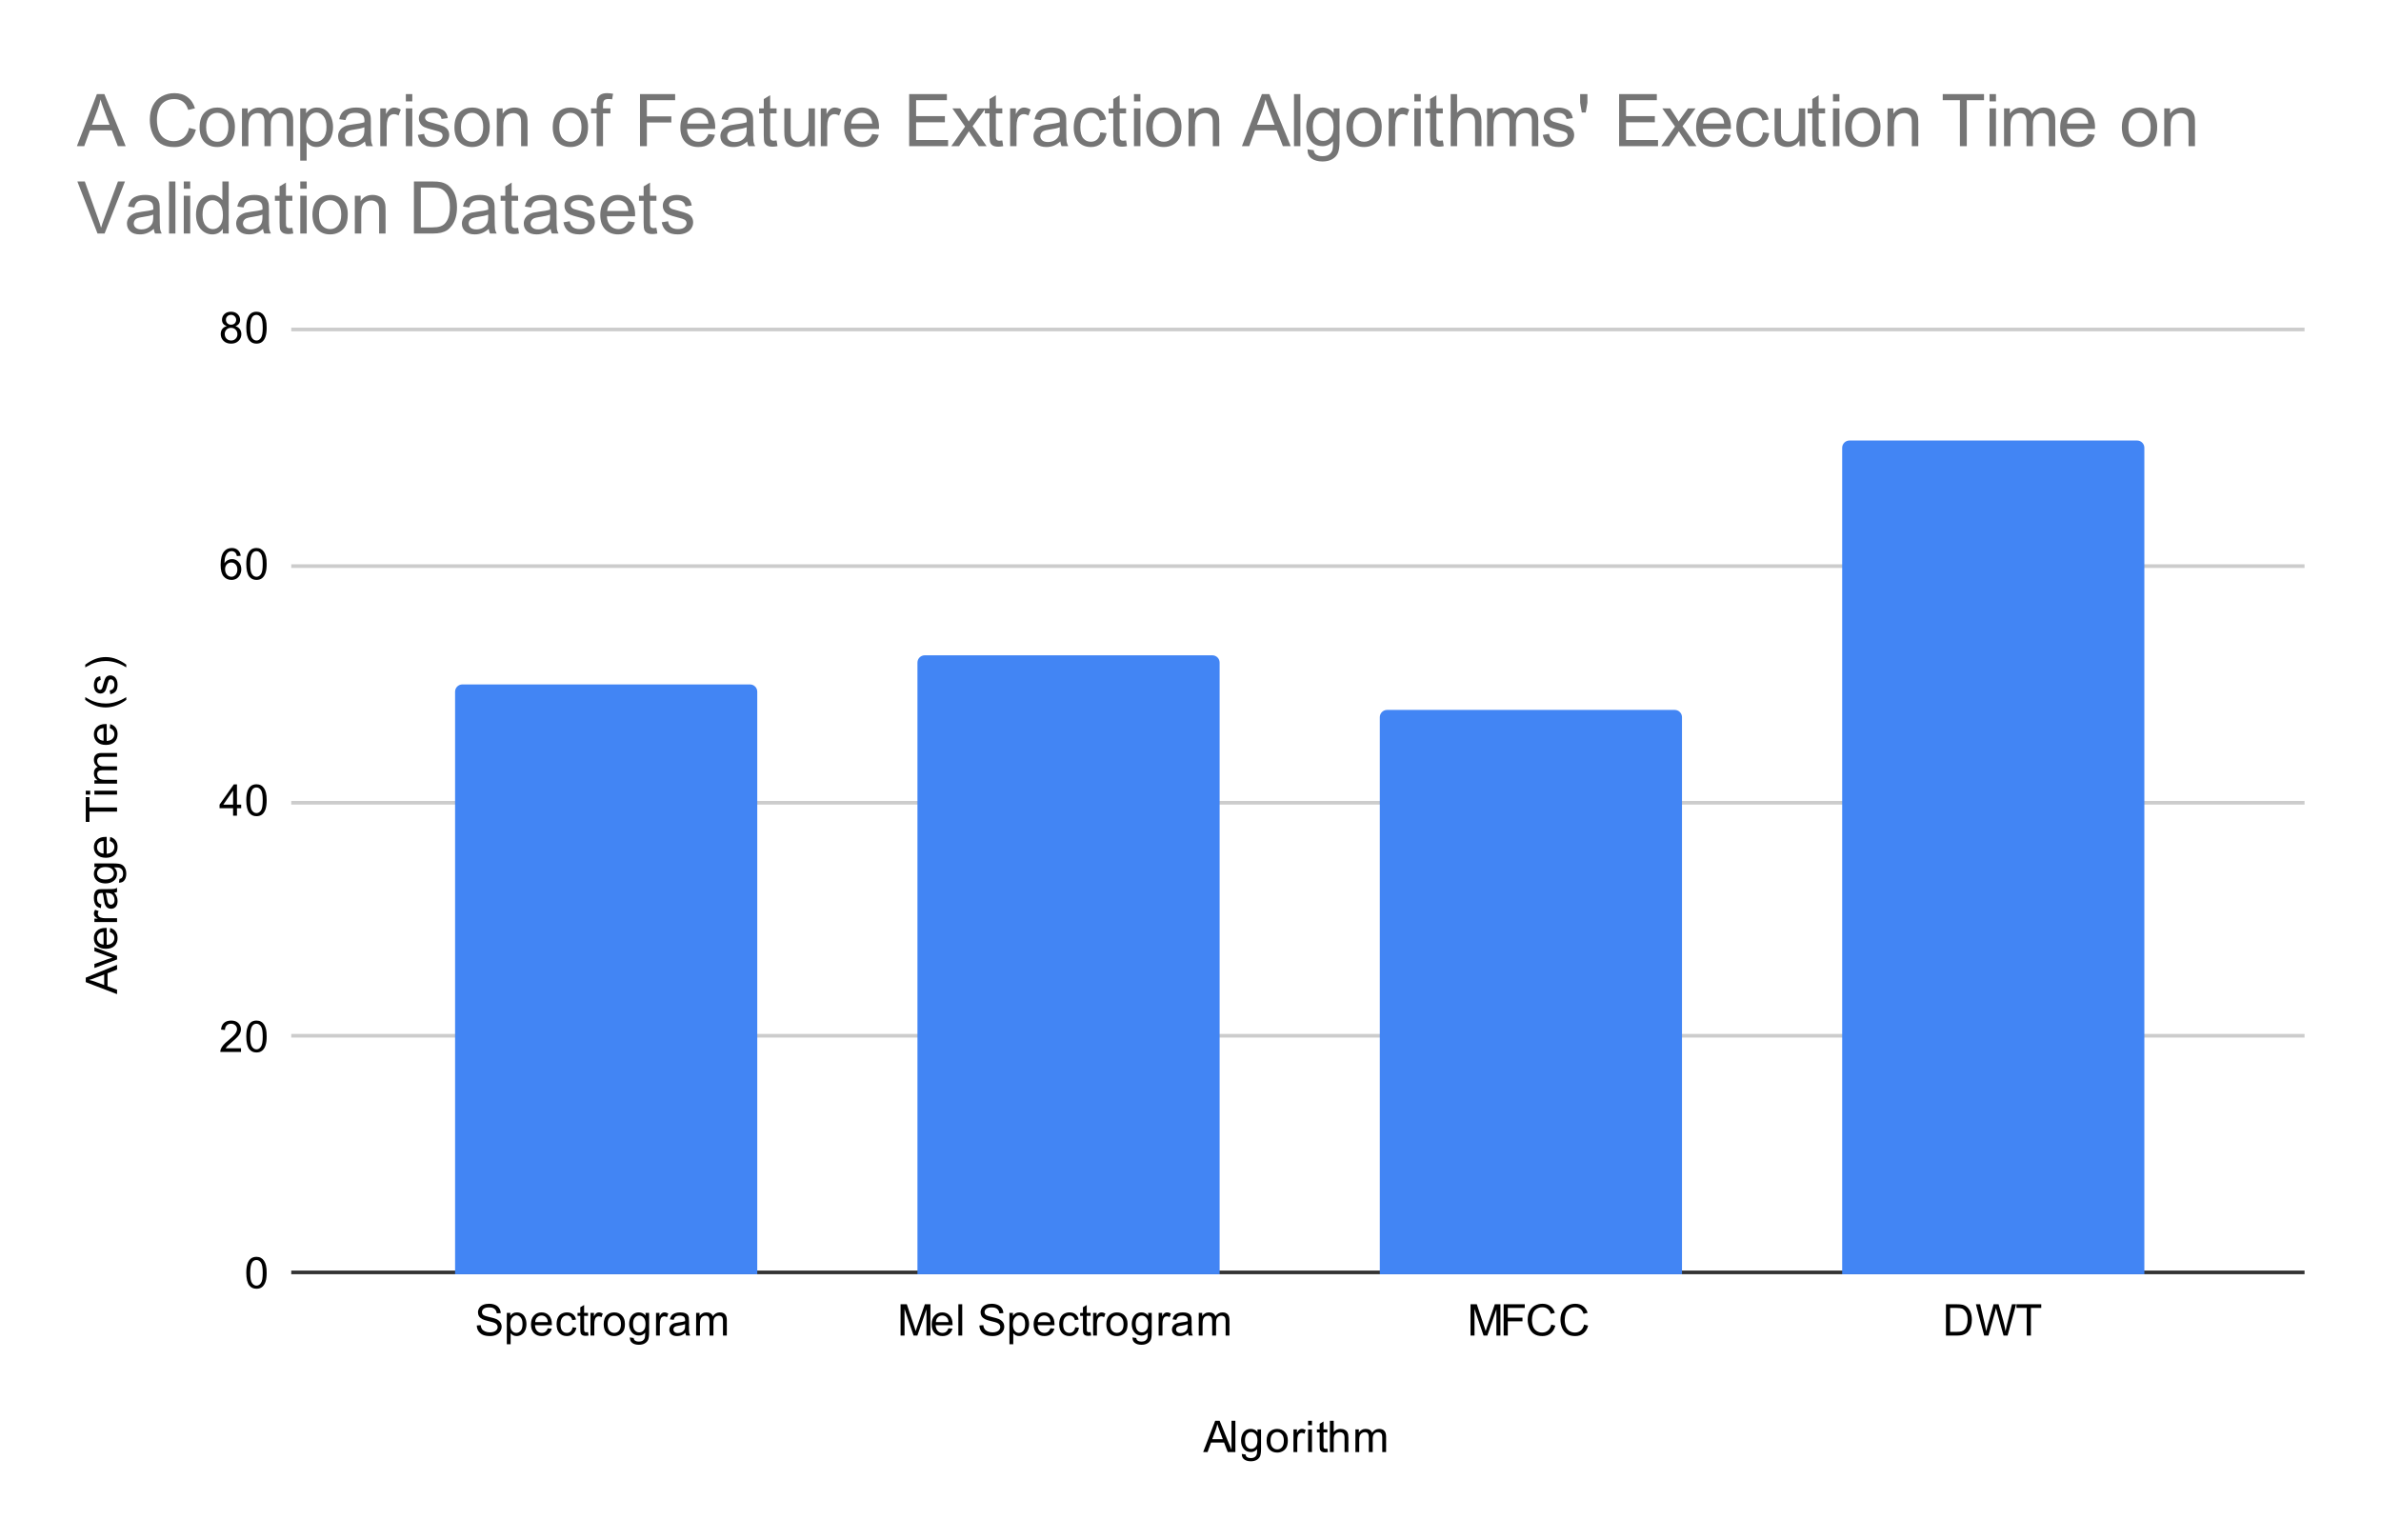 <svg version="1.1" viewBox="0.0 0.0 654.0 423.0" fill="none" stroke="none" stroke-linecap="square" stroke-miterlimit="10" width="654" height="423" xmlns:xlink="http://www.w3.org/1999/xlink" xmlns="http://www.w3.org/2000/svg"><path fill="#ffffff" d="M0 0L654.0 0L654.0 423.0L0 423.0L0 0Z" fill-rule="nonzero"/><path stroke="#333333" stroke-width="1.0" stroke-linecap="butt" d="M80.5 349.5L632.5 349.5" fill-rule="nonzero"/><path stroke="#cccccc" stroke-width="1.0" stroke-linecap="butt" d="M80.5 284.5L632.5 284.5" fill-rule="nonzero"/><path stroke="#cccccc" stroke-width="1.0" stroke-linecap="butt" d="M80.5 220.5L632.5 220.5" fill-rule="nonzero"/><path stroke="#cccccc" stroke-width="1.0" stroke-linecap="butt" d="M80.5 155.5L632.5 155.5" fill-rule="nonzero"/><path stroke="#cccccc" stroke-width="1.0" stroke-linecap="butt" d="M80.5 90.5L632.5 90.5" fill-rule="nonzero"/><clipPath id="id_0"><path d="M80.15 90.25L632.85 90.25L632.85 349.85L80.15 349.85L80.15 90.25Z" clip-rule="nonzero"/></clipPath><path stroke="#000000" stroke-width="2.0" stroke-linecap="butt" stroke-opacity="0.0" clip-path="url(#id_0)" d="M208.0 350.0L125.0 350.0L125.0 190.0C125.0 188.895 125.895 188.0 127.0 188.0L206.0 188.0C207.105 188.0 208.0 188.895 208.0 190.0Z" fill-rule="nonzero"/><path fill="#4285f4" clip-path="url(#id_0)" d="M208.0 350.0L125.0 350.0L125.0 190.0C125.0 188.895 125.895 188.0 127.0 188.0L206.0 188.0C207.105 188.0 208.0 188.895 208.0 190.0Z" fill-rule="nonzero"/><path stroke="#000000" stroke-width="2.0" stroke-linecap="butt" stroke-opacity="0.0" clip-path="url(#id_0)" d="M335.0 350.0L252.0 350.0L252.0 182.0C252.0 180.895 252.895 180.0 254.0 180.0L333.0 180.0C334.105 180.0 335.0 180.895 335.0 182.0Z" fill-rule="nonzero"/><path fill="#4285f4" clip-path="url(#id_0)" d="M335.0 350.0L252.0 350.0L252.0 182.0C252.0 180.895 252.895 180.0 254.0 180.0L333.0 180.0C334.105 180.0 335.0 180.895 335.0 182.0Z" fill-rule="nonzero"/><path stroke="#000000" stroke-width="2.0" stroke-linecap="butt" stroke-opacity="0.0" clip-path="url(#id_0)" d="M462.0 350.0L379.0 350.0L379.0 197.0C379.0 195.895 379.895 195.0 381.0 195.0L460.0 195.0C461.105 195.0 462.0 195.895 462.0 197.0Z" fill-rule="nonzero"/><path fill="#4285f4" clip-path="url(#id_0)" d="M462.0 350.0L379.0 350.0L379.0 197.0C379.0 195.895 379.895 195.0 381.0 195.0L460.0 195.0C461.105 195.0 462.0 195.895 462.0 197.0Z" fill-rule="nonzero"/><path stroke="#000000" stroke-width="2.0" stroke-linecap="butt" stroke-opacity="0.0" clip-path="url(#id_0)" d="M589.0 350.0L506.0 350.0L506.0 123.0C506.0 121.895 506.895 121.0 508.0 121.0L587.0 121.0C588.105 121.0 589.0 121.895 589.0 123.0Z" fill-rule="nonzero"/><path fill="#4285f4" clip-path="url(#id_0)" d="M589.0 350.0L506.0 350.0L506.0 123.0C506.0 121.895 506.895 121.0 508.0 121.0L587.0 121.0C588.105 121.0 589.0 121.895 589.0 123.0Z" fill-rule="nonzero"/><path fill="#000000" d="M330.484 398.85L333.781 390.256L335.0 390.256L338.516 398.85L337.234 398.85L336.219 396.241L332.641 396.241L331.688 398.85L330.484 398.85ZM332.969 395.319L335.875 395.319L334.984 392.944Q334.562 391.866 334.375 391.163Q334.203 391.991 333.906 392.803L332.969 395.319ZM338.266 398.85L338.266 390.256L339.328 390.256L339.328 398.85L338.266 398.85ZM341.094 399.366L342.125 399.522Q342.188 399.991 342.484 400.209Q342.875 400.506 343.547 400.506Q344.281 400.506 344.672 400.209Q345.078 399.913 345.219 399.397Q345.312 399.069 345.297 398.038Q344.609 398.85 343.578 398.85Q342.297 398.85 341.594 397.928Q340.891 396.991 340.891 395.709Q340.891 394.819 341.203 394.069Q341.531 393.303 342.141 392.897Q342.75 392.491 343.578 392.491Q344.688 392.491 345.406 393.381L345.406 392.631L346.375 392.631L346.375 398.006Q346.375 399.459 346.078 400.069Q345.781 400.678 345.141 401.022Q344.5 401.381 343.562 401.381Q342.453 401.381 341.766 400.881Q341.078 400.381 341.094 399.366ZM341.969 395.631Q341.969 396.85 342.453 397.413Q342.938 397.975 343.672 397.975Q344.406 397.975 344.891 397.413Q345.391 396.85 345.391 395.663Q345.391 394.522 344.875 393.944Q344.375 393.366 343.656 393.366Q342.953 393.366 342.453 393.944Q341.969 394.506 341.969 395.631ZM347.906 395.741Q347.906 394.006 348.859 393.178Q349.656 392.491 350.812 392.491Q352.094 392.491 352.906 393.334Q353.734 394.163 353.734 395.647Q353.734 396.85 353.375 397.538Q353.016 398.225 352.312 398.616Q351.625 398.991 350.812 398.991Q349.516 398.991 348.703 398.163Q347.906 397.319 347.906 395.741ZM348.984 395.741Q348.984 396.928 349.5 397.522Q350.031 398.116 350.812 398.116Q351.609 398.116 352.125 397.522Q352.641 396.928 352.641 395.709Q352.641 394.553 352.109 393.959Q351.594 393.366 350.812 393.366Q350.031 393.366 349.5 393.959Q348.984 394.538 348.984 395.741ZM355.281 398.85L355.281 392.631L356.234 392.631L356.234 393.569Q356.594 392.913 356.891 392.709Q357.203 392.491 357.578 392.491Q358.109 392.491 358.656 392.819L358.297 393.803Q357.906 393.569 357.531 393.569Q357.172 393.569 356.891 393.788Q356.625 393.991 356.516 394.366Q356.328 394.928 356.328 395.584L356.328 398.85L355.281 398.85ZM359.297 391.475L359.297 390.256L360.359 390.256L360.359 391.475L359.297 391.475ZM359.297 398.85L359.297 392.631L360.359 392.631L360.359 398.85L359.297 398.85ZM364.594 397.913L364.75 398.834Q364.297 398.928 363.953 398.928Q363.375 398.928 363.062 398.756Q362.75 398.569 362.609 398.272Q362.484 397.975 362.484 397.022L362.484 393.444L361.719 393.444L361.719 392.631L362.484 392.631L362.484 391.084L363.531 390.459L363.531 392.631L364.594 392.631L364.594 393.444L363.531 393.444L363.531 397.084Q363.531 397.538 363.578 397.663Q363.641 397.788 363.766 397.866Q363.891 397.944 364.125 397.944Q364.312 397.944 364.594 397.913ZM365.297 398.85L365.297 390.256L366.344 390.256L366.344 393.334Q367.078 392.491 368.203 392.491Q368.906 392.491 369.406 392.772Q369.922 393.038 370.141 393.522Q370.359 393.991 370.359 394.913L370.359 398.85L369.312 398.85L369.312 394.913Q369.312 394.116 368.969 393.756Q368.625 393.397 368.0 393.397Q367.531 393.397 367.109 393.647Q366.703 393.881 366.516 394.303Q366.344 394.709 366.344 395.444L366.344 398.85L365.297 398.85ZM372.297 398.85L372.297 392.631L373.234 392.631L373.234 393.506Q373.531 393.038 374.016 392.772Q374.5 392.491 375.125 392.491Q375.812 392.491 376.25 392.772Q376.703 393.053 376.875 393.569Q377.625 392.491 378.797 392.491Q379.734 392.491 380.219 393.006Q380.719 393.506 380.719 394.584L380.719 398.85L379.672 398.85L379.672 394.928Q379.672 394.303 379.562 394.022Q379.469 393.741 379.203 393.569Q378.938 393.397 378.562 393.397Q377.906 393.397 377.469 393.834Q377.047 394.272 377.047 395.241L377.047 398.85L375.984 398.85L375.984 394.803Q375.984 394.1 375.719 393.756Q375.469 393.397 374.891 393.397Q374.438 393.397 374.062 393.631Q373.688 393.866 373.516 394.319Q373.344 394.772 373.344 395.616L373.344 398.85L372.297 398.85Z" fill-rule="nonzero"/><path fill="#000000" d="M32.15 273.066L23.556 269.769L23.556 268.55L32.15 265.034L32.15 266.316L29.541 267.331L29.541 270.909L32.15 271.863L32.15 273.066ZM28.619 270.581L28.619 267.675L26.244 268.566Q25.166 268.988 24.463 269.175Q25.291 269.347 26.103 269.644L28.619 270.581ZM32.15 263.534L25.931 265.894L25.931 264.784L29.65 263.441Q30.259 263.238 30.9 263.05Q30.416 262.909 29.728 262.659L25.931 261.269L25.931 260.191L32.15 262.55L32.15 263.534ZM30.15 256.003L30.275 254.909Q31.228 255.159 31.759 255.863Q32.291 256.566 32.291 257.644Q32.291 259.003 31.447 259.816Q30.603 260.613 29.088 260.613Q27.525 260.613 26.666 259.8Q25.791 258.988 25.791 257.706Q25.791 256.456 26.634 255.675Q27.478 254.878 29.025 254.878Q29.119 254.878 29.306 254.878L29.306 259.519Q30.338 259.456 30.884 258.941Q31.416 258.425 31.416 257.644Q31.416 257.066 31.119 256.659Q30.806 256.238 30.15 256.003ZM28.447 259.456L28.447 255.988Q27.65 256.05 27.259 256.378Q26.65 256.894 26.65 257.691Q26.65 258.425 27.134 258.925Q27.619 259.409 28.447 259.456ZM32.15 253.269L25.931 253.269L25.931 252.316L26.869 252.316Q26.213 251.956 26.009 251.659Q25.791 251.347 25.791 250.972Q25.791 250.441 26.119 249.894L27.103 250.253Q26.869 250.644 26.869 251.019Q26.869 251.378 27.088 251.659Q27.291 251.925 27.666 252.034Q28.228 252.222 28.884 252.222L32.15 252.222L32.15 253.269ZM31.384 245.191Q31.884 245.784 32.088 246.331Q32.291 246.863 32.291 247.488Q32.291 248.519 31.791 249.066Q31.291 249.613 30.509 249.613Q30.056 249.613 29.681 249.409Q29.291 249.206 29.072 248.863Q28.838 248.519 28.728 248.097Q28.634 247.8 28.556 247.159Q28.416 245.894 28.197 245.284Q27.978 245.284 27.931 245.284Q27.275 245.284 27.009 245.581Q26.666 245.988 26.666 246.784Q26.666 247.519 26.931 247.878Q27.181 248.238 27.838 248.409L27.697 249.441Q27.041 249.3 26.634 248.972Q26.228 248.644 26.009 248.034Q25.791 247.425 25.791 246.628Q25.791 245.831 25.978 245.331Q26.166 244.831 26.447 244.597Q26.728 244.363 27.166 244.269Q27.431 244.222 28.134 244.222L29.541 244.222Q31.009 244.222 31.4 244.159Q31.791 244.081 32.15 243.878L32.15 244.988Q31.822 245.144 31.384 245.191ZM29.025 245.284Q29.259 245.863 29.431 247.003Q29.525 247.659 29.65 247.925Q29.759 248.191 29.978 248.347Q30.197 248.488 30.478 248.488Q30.9 248.488 31.181 248.175Q31.463 247.847 31.463 247.238Q31.463 246.628 31.197 246.159Q30.931 245.675 30.463 245.456Q30.103 245.284 29.416 245.284L29.025 245.284ZM32.666 242.456L32.822 241.425Q33.291 241.363 33.509 241.066Q33.806 240.675 33.806 240.003Q33.806 239.269 33.509 238.878Q33.213 238.472 32.697 238.331Q32.369 238.238 31.338 238.253Q32.15 238.941 32.15 239.972Q32.15 241.253 31.228 241.956Q30.291 242.659 29.009 242.659Q28.119 242.659 27.369 242.347Q26.603 242.019 26.197 241.409Q25.791 240.8 25.791 239.972Q25.791 238.863 26.681 238.144L25.931 238.144L25.931 237.175L31.306 237.175Q32.759 237.175 33.369 237.472Q33.978 237.769 34.322 238.409Q34.681 239.05 34.681 239.988Q34.681 241.097 34.181 241.784Q33.681 242.472 32.666 242.456ZM28.931 241.581Q30.15 241.581 30.713 241.097Q31.275 240.613 31.275 239.878Q31.275 239.144 30.713 238.659Q30.15 238.159 28.963 238.159Q27.822 238.159 27.244 238.675Q26.666 239.175 26.666 239.894Q26.666 240.597 27.244 241.097Q27.806 241.581 28.931 241.581ZM30.15 231.003L30.275 229.909Q31.228 230.159 31.759 230.863Q32.291 231.566 32.291 232.644Q32.291 234.003 31.447 234.816Q30.603 235.613 29.088 235.613Q27.525 235.613 26.666 234.8Q25.791 233.988 25.791 232.706Q25.791 231.456 26.634 230.675Q27.478 229.878 29.025 229.878Q29.119 229.878 29.306 229.878L29.306 234.519Q30.338 234.456 30.884 233.941Q31.416 233.425 31.416 232.644Q31.416 232.066 31.119 231.659Q30.806 231.238 30.15 231.003ZM28.447 234.456L28.447 230.988Q27.65 231.05 27.259 231.378Q26.65 231.894 26.65 232.691Q26.65 233.425 27.134 233.925Q27.619 234.409 28.447 234.456ZM32.15 222.941L24.572 222.941L24.572 225.769L23.556 225.769L23.556 218.956L24.572 218.956L24.572 221.8L32.15 221.8L32.15 222.941ZM24.775 218.253L23.556 218.253L23.556 217.191L24.775 217.191L24.775 218.253ZM32.15 218.253L25.931 218.253L25.931 217.191L32.15 217.191L32.15 218.253ZM32.15 215.253L25.931 215.253L25.931 214.316L26.806 214.316Q26.338 214.019 26.072 213.534Q25.791 213.05 25.791 212.425Q25.791 211.738 26.072 211.3Q26.353 210.847 26.869 210.675Q25.791 209.925 25.791 208.753Q25.791 207.816 26.306 207.331Q26.806 206.831 27.884 206.831L32.15 206.831L32.15 207.878L28.228 207.878Q27.603 207.878 27.322 207.988Q27.041 208.081 26.869 208.347Q26.697 208.613 26.697 208.988Q26.697 209.644 27.134 210.081Q27.572 210.503 28.541 210.503L32.15 210.503L32.15 211.566L28.103 211.566Q27.4 211.566 27.056 211.831Q26.697 212.081 26.697 212.659Q26.697 213.113 26.931 213.488Q27.166 213.863 27.619 214.034Q28.072 214.206 28.916 214.206L32.15 214.206L32.15 215.253ZM30.15 200.003L30.275 198.909Q31.228 199.159 31.759 199.863Q32.291 200.566 32.291 201.644Q32.291 203.003 31.447 203.816Q30.603 204.613 29.088 204.613Q27.525 204.613 26.666 203.8Q25.791 202.988 25.791 201.706Q25.791 200.456 26.634 199.675Q27.478 198.878 29.025 198.878Q29.119 198.878 29.306 198.878L29.306 203.519Q30.338 203.456 30.884 202.941Q31.416 202.425 31.416 201.644Q31.416 201.066 31.119 200.659Q30.806 200.238 30.15 200.003ZM28.447 203.456L28.447 199.988Q27.65 200.05 27.259 200.378Q26.65 200.894 26.65 201.691Q26.65 202.425 27.134 202.925Q27.619 203.409 28.447 203.456ZM34.681 192.238Q33.572 193.113 32.103 193.722Q30.619 194.316 29.041 194.316Q27.65 194.316 26.369 193.878Q24.884 193.347 23.416 192.238L23.416 191.488Q24.634 192.191 25.15 192.425Q25.963 192.784 26.838 192.988Q27.931 193.238 29.041 193.238Q31.869 193.238 34.681 191.488L34.681 192.238ZM30.291 190.675L30.134 189.644Q30.759 189.55 31.088 189.159Q31.416 188.753 31.416 188.019Q31.416 187.3 31.134 186.956Q30.838 186.597 30.431 186.597Q30.072 186.597 29.869 186.909Q29.728 187.128 29.509 187.988Q29.213 189.144 29.009 189.597Q28.791 190.034 28.416 190.269Q28.041 190.503 27.572 190.503Q27.166 190.503 26.806 190.316Q26.447 190.128 26.213 189.8Q26.041 189.55 25.916 189.128Q25.791 188.706 25.791 188.206Q25.791 187.488 26.009 186.941Q26.213 186.378 26.572 186.113Q26.931 185.847 27.525 185.753L27.666 186.784Q27.197 186.847 26.931 187.191Q26.65 187.519 26.65 188.144Q26.65 188.863 26.9 189.175Q27.134 189.488 27.463 189.488Q27.666 189.488 27.822 189.363Q27.994 189.222 28.103 188.956Q28.166 188.8 28.369 188.019Q28.681 186.894 28.869 186.456Q29.056 186.019 29.416 185.769Q29.775 185.519 30.322 185.519Q30.853 185.519 31.322 185.831Q31.775 186.128 32.041 186.706Q32.291 187.284 32.291 188.019Q32.291 189.238 31.791 189.878Q31.275 190.503 30.291 190.675ZM34.681 182.566L34.681 183.316Q31.869 181.566 29.041 181.566Q27.947 181.566 26.853 181.816Q25.978 182.019 25.166 182.378Q24.65 182.613 23.416 183.316L23.416 182.566Q24.884 181.472 26.369 180.941Q27.65 180.488 29.041 180.488Q30.619 180.488 32.103 181.097Q33.572 181.706 34.681 182.566Z" fill-rule="nonzero"/><path fill="#000000" d="M67.65 349.616Q67.65 348.084 67.963 347.163Q68.275 346.225 68.884 345.725Q69.509 345.225 70.447 345.225Q71.134 345.225 71.65 345.506Q72.181 345.788 72.525 346.319Q72.869 346.834 73.056 347.584Q73.244 348.334 73.244 349.616Q73.244 351.131 72.931 352.053Q72.634 352.975 72.009 353.491Q71.4 353.991 70.447 353.991Q69.213 353.991 68.494 353.1Q67.65 352.038 67.65 349.616ZM68.728 349.616Q68.728 351.725 69.228 352.428Q69.728 353.131 70.447 353.131Q71.181 353.131 71.666 352.428Q72.166 351.725 72.166 349.616Q72.166 347.491 71.666 346.803Q71.181 346.1 70.431 346.1Q69.713 346.1 69.275 346.709Q68.728 347.491 68.728 349.616Z" fill-rule="nonzero"/><path fill="#000000" d="M66.197 287.934L66.197 288.95L60.509 288.95Q60.509 288.575 60.634 288.216Q60.853 287.637 61.322 287.075Q61.806 286.512 62.712 285.778Q64.119 284.622 64.603 283.95Q65.103 283.278 65.103 282.684Q65.103 282.059 64.65 281.637Q64.197 281.2 63.478 281.2Q62.712 281.2 62.259 281.653Q61.806 282.106 61.791 282.919L60.712 282.809Q60.822 281.591 61.541 280.966Q62.275 280.325 63.509 280.325Q64.744 280.325 65.463 281.012Q66.181 281.7 66.181 282.716Q66.181 283.231 65.963 283.731Q65.759 284.216 65.259 284.778Q64.775 285.325 63.65 286.278Q62.697 287.075 62.416 287.372Q62.15 287.653 61.978 287.934L66.197 287.934ZM67.65 284.716Q67.65 283.184 67.963 282.262Q68.275 281.325 68.884 280.825Q69.509 280.325 70.447 280.325Q71.134 280.325 71.65 280.606Q72.181 280.887 72.525 281.419Q72.869 281.934 73.056 282.684Q73.244 283.434 73.244 284.716Q73.244 286.231 72.931 287.153Q72.634 288.075 72.009 288.591Q71.4 289.091 70.447 289.091Q69.213 289.091 68.494 288.2Q67.65 287.137 67.65 284.716ZM68.728 284.716Q68.728 286.825 69.228 287.528Q69.728 288.231 70.447 288.231Q71.181 288.231 71.666 287.528Q72.166 286.825 72.166 284.716Q72.166 282.591 71.666 281.903Q71.181 281.2 70.431 281.2Q69.713 281.2 69.275 281.809Q68.728 282.591 68.728 284.716Z" fill-rule="nonzero"/><path fill="#000000" d="M64.025 224.05L64.025 221.988L60.306 221.988L60.306 221.019L64.228 215.456L65.088 215.456L65.088 221.019L66.244 221.019L66.244 221.988L65.088 221.988L65.088 224.05L64.025 224.05ZM64.025 221.019L64.025 217.159L61.337 221.019L64.025 221.019ZM67.65 219.816Q67.65 218.284 67.963 217.363Q68.275 216.425 68.884 215.925Q69.509 215.425 70.447 215.425Q71.134 215.425 71.65 215.706Q72.181 215.988 72.525 216.519Q72.869 217.034 73.056 217.784Q73.244 218.534 73.244 219.816Q73.244 221.331 72.931 222.253Q72.634 223.175 72.009 223.691Q71.4 224.191 70.447 224.191Q69.213 224.191 68.494 223.3Q67.65 222.238 67.65 219.816ZM68.728 219.816Q68.728 221.925 69.228 222.628Q69.728 223.331 70.447 223.331Q71.181 223.331 71.666 222.628Q72.166 221.925 72.166 219.816Q72.166 217.691 71.666 217.003Q71.181 216.3 70.431 216.3Q69.713 216.3 69.275 216.909Q68.728 217.691 68.728 219.816Z" fill-rule="nonzero"/><path fill="#000000" d="M66.119 152.666L65.072 152.744Q64.931 152.119 64.681 151.838Q64.244 151.384 63.619 151.384Q63.119 151.384 62.728 151.666Q62.244 152.041 61.947 152.744Q61.666 153.431 61.65 154.713Q62.025 154.134 62.572 153.853Q63.134 153.572 63.744 153.572Q64.791 153.572 65.525 154.353Q66.275 155.134 66.275 156.353Q66.275 157.166 65.916 157.869Q65.572 158.556 64.963 158.931Q64.353 159.291 63.587 159.291Q62.259 159.291 61.431 158.322Q60.603 157.353 60.603 155.134Q60.603 152.634 61.525 151.509Q62.322 150.525 63.681 150.525Q64.697 150.525 65.338 151.103Q65.994 151.666 66.119 152.666ZM61.822 156.369Q61.822 156.916 62.041 157.416Q62.275 157.9 62.681 158.166Q63.103 158.431 63.572 158.431Q64.228 158.431 64.713 157.9Q65.197 157.353 65.197 156.431Q65.197 155.541 64.713 155.025Q64.244 154.509 63.525 154.509Q62.806 154.509 62.306 155.025Q61.822 155.541 61.822 156.369ZM67.65 154.916Q67.65 153.384 67.963 152.463Q68.275 151.525 68.884 151.025Q69.509 150.525 70.447 150.525Q71.134 150.525 71.65 150.806Q72.181 151.088 72.525 151.619Q72.869 152.134 73.056 152.884Q73.244 153.634 73.244 154.916Q73.244 156.431 72.931 157.353Q72.634 158.275 72.009 158.791Q71.4 159.291 70.447 159.291Q69.213 159.291 68.494 158.4Q67.65 157.338 67.65 154.916ZM68.728 154.916Q68.728 157.025 69.228 157.728Q69.728 158.431 70.447 158.431Q71.181 158.431 71.666 157.728Q72.166 157.025 72.166 154.916Q72.166 152.791 71.666 152.103Q71.181 151.4 70.431 151.4Q69.713 151.4 69.275 152.009Q68.728 152.791 68.728 154.916Z" fill-rule="nonzero"/><path fill="#000000" d="M62.275 89.594Q61.619 89.344 61.291 88.906Q60.978 88.453 60.978 87.844Q60.978 86.906 61.65 86.266Q62.337 85.625 63.447 85.625Q64.572 85.625 65.259 86.281Q65.947 86.938 65.947 87.875Q65.947 88.469 65.634 88.906Q65.322 89.344 64.681 89.594Q65.478 89.844 65.884 90.422Q66.291 91.0 66.291 91.797Q66.291 92.891 65.509 93.641Q64.744 94.391 63.462 94.391Q62.197 94.391 61.416 93.641Q60.634 92.891 60.634 91.766Q60.634 90.922 61.056 90.359Q61.494 89.797 62.275 89.594ZM62.056 87.797Q62.056 88.406 62.447 88.797Q62.853 89.188 63.478 89.188Q64.088 89.188 64.478 88.812Q64.869 88.422 64.869 87.859Q64.869 87.281 64.463 86.891Q64.056 86.484 63.462 86.484Q62.853 86.484 62.447 86.875Q62.056 87.266 62.056 87.797ZM61.728 91.766Q61.728 92.219 61.931 92.641Q62.15 93.062 62.572 93.297Q62.994 93.531 63.478 93.531Q64.228 93.531 64.713 93.047Q65.213 92.562 65.213 91.812Q65.213 91.047 64.713 90.547Q64.213 90.047 63.447 90.047Q62.697 90.047 62.212 90.547Q61.728 91.031 61.728 91.766ZM67.65 90.016Q67.65 88.484 67.963 87.562Q68.275 86.625 68.884 86.125Q69.509 85.625 70.447 85.625Q71.134 85.625 71.65 85.906Q72.181 86.188 72.525 86.719Q72.869 87.234 73.056 87.984Q73.244 88.734 73.244 90.016Q73.244 91.531 72.931 92.453Q72.634 93.375 72.009 93.891Q71.4 94.391 70.447 94.391Q69.213 94.391 68.494 93.5Q67.65 92.438 67.65 90.016ZM68.728 90.016Q68.728 92.125 69.228 92.828Q69.728 93.531 70.447 93.531Q71.181 93.531 71.666 92.828Q72.166 92.125 72.166 90.016Q72.166 87.891 71.666 87.203Q71.181 86.5 70.431 86.5Q69.713 86.5 69.275 87.109Q68.728 87.891 68.728 90.016Z" fill-rule="nonzero"/><path fill="#000000" d="M130.961 364.084L132.023 363.991Q132.101 364.647 132.383 365.053Q132.664 365.459 133.242 365.725Q133.836 365.975 134.57 365.975Q135.211 365.975 135.711 365.788Q136.211 365.584 136.445 365.256Q136.695 364.913 136.695 364.522Q136.695 364.116 136.461 363.819Q136.226 363.506 135.695 363.303Q135.336 363.163 134.148 362.881Q132.976 362.6 132.508 362.35Q131.883 362.022 131.586 361.553Q131.289 361.069 131.289 360.475Q131.289 359.834 131.648 359.272Q132.023 358.694 132.726 358.413Q133.445 358.116 134.304 358.116Q135.258 358.116 135.992 358.428Q136.726 358.725 137.117 359.334Q137.508 359.928 137.539 360.678L136.445 360.756Q136.351 359.944 135.836 359.538Q135.336 359.116 134.351 359.116Q133.32 359.116 132.851 359.491Q132.383 359.866 132.383 360.397Q132.383 360.866 132.711 361.163Q133.039 361.459 134.414 361.772Q135.804 362.084 136.32 362.319Q137.07 362.678 137.429 363.209Q137.789 363.725 137.789 364.428Q137.789 365.116 137.398 365.725Q137.008 366.319 136.273 366.663Q135.539 366.991 134.617 366.991Q133.445 366.991 132.648 366.663Q131.867 366.319 131.414 365.631Q130.976 364.944 130.961 364.084ZM139.211 369.241L139.211 360.631L140.164 360.631L140.164 361.428Q140.508 360.959 140.929 360.725Q141.367 360.491 141.976 360.491Q142.773 360.491 143.383 360.897Q143.992 361.303 144.289 362.053Q144.601 362.803 144.601 363.694Q144.601 364.647 144.258 365.413Q143.929 366.178 143.273 366.584Q142.617 366.991 141.898 366.991Q141.367 366.991 140.945 366.772Q140.523 366.538 140.258 366.209L140.258 369.241L139.211 369.241ZM140.164 363.772Q140.164 364.975 140.648 365.553Q141.133 366.116 141.82 366.116Q142.523 366.116 143.023 365.522Q143.523 364.928 143.523 363.678Q143.523 362.491 143.039 361.913Q142.554 361.319 141.867 361.319Q141.195 361.319 140.679 361.944Q140.164 362.569 140.164 363.772ZM150.461 364.85L151.554 364.975Q151.304 365.928 150.601 366.459Q149.898 366.991 148.82 366.991Q147.461 366.991 146.648 366.147Q145.851 365.303 145.851 363.788Q145.851 362.225 146.664 361.366Q147.476 360.491 148.758 360.491Q150.008 360.491 150.789 361.334Q151.586 362.178 151.586 363.725Q151.586 363.819 151.586 364.006L146.945 364.006Q147.008 365.038 147.523 365.584Q148.039 366.116 148.82 366.116Q149.398 366.116 149.804 365.819Q150.226 365.506 150.461 364.85ZM147.008 363.147L150.476 363.147Q150.414 362.35 150.086 361.959Q149.57 361.35 148.773 361.35Q148.039 361.35 147.539 361.834Q147.054 362.319 147.008 363.147ZM157.273 364.569L158.304 364.709Q158.133 365.772 157.429 366.381Q156.726 366.991 155.711 366.991Q154.429 366.991 153.648 366.163Q152.883 365.319 152.883 363.756Q152.883 362.756 153.211 362.006Q153.554 361.241 154.226 360.866Q154.914 360.491 155.726 360.491Q156.726 360.491 157.367 361.006Q158.023 361.506 158.211 362.459L157.179 362.616Q157.039 361.991 156.664 361.678Q156.289 361.35 155.758 361.35Q154.961 361.35 154.461 361.928Q153.961 362.491 153.961 363.725Q153.961 364.991 154.445 365.553Q154.929 366.116 155.695 366.116Q156.32 366.116 156.726 365.741Q157.148 365.366 157.273 364.569ZM161.508 365.913L161.664 366.834Q161.211 366.928 160.867 366.928Q160.289 366.928 159.976 366.756Q159.664 366.569 159.523 366.272Q159.398 365.975 159.398 365.022L159.398 361.444L158.633 361.444L158.633 360.631L159.398 360.631L159.398 359.084L160.445 358.459L160.445 360.631L161.508 360.631L161.508 361.444L160.445 361.444L160.445 365.084Q160.445 365.538 160.492 365.663Q160.554 365.788 160.679 365.866Q160.804 365.944 161.039 365.944Q161.226 365.944 161.508 365.913ZM162.195 366.85L162.195 360.631L163.148 360.631L163.148 361.569Q163.508 360.913 163.804 360.709Q164.117 360.491 164.492 360.491Q165.023 360.491 165.57 360.819L165.211 361.803Q164.82 361.569 164.445 361.569Q164.086 361.569 163.804 361.788Q163.539 361.991 163.429 362.366Q163.242 362.928 163.242 363.584L163.242 366.85L162.195 366.85ZM165.82 363.741Q165.82 362.006 166.773 361.178Q167.57 360.491 168.726 360.491Q170.008 360.491 170.82 361.334Q171.648 362.163 171.648 363.647Q171.648 364.85 171.289 365.538Q170.929 366.225 170.226 366.616Q169.539 366.991 168.726 366.991Q167.429 366.991 166.617 366.163Q165.82 365.319 165.82 363.741ZM166.898 363.741Q166.898 364.928 167.414 365.522Q167.945 366.116 168.726 366.116Q169.523 366.116 170.039 365.522Q170.554 364.928 170.554 363.709Q170.554 362.553 170.023 361.959Q169.508 361.366 168.726 361.366Q167.945 361.366 167.414 361.959Q166.898 362.538 166.898 363.741ZM173.008 367.366L174.039 367.522Q174.101 367.991 174.398 368.209Q174.789 368.506 175.461 368.506Q176.195 368.506 176.586 368.209Q176.992 367.913 177.133 367.397Q177.226 367.069 177.211 366.038Q176.523 366.85 175.492 366.85Q174.211 366.85 173.508 365.928Q172.804 364.991 172.804 363.709Q172.804 362.819 173.117 362.069Q173.445 361.303 174.054 360.897Q174.664 360.491 175.492 360.491Q176.601 360.491 177.32 361.381L177.32 360.631L178.289 360.631L178.289 366.006Q178.289 367.459 177.992 368.069Q177.695 368.678 177.054 369.022Q176.414 369.381 175.476 369.381Q174.367 369.381 173.679 368.881Q172.992 368.381 173.008 367.366ZM173.883 363.631Q173.883 364.85 174.367 365.413Q174.851 365.975 175.586 365.975Q176.32 365.975 176.804 365.413Q177.304 364.85 177.304 363.663Q177.304 362.522 176.789 361.944Q176.289 361.366 175.57 361.366Q174.867 361.366 174.367 361.944Q173.883 362.506 173.883 363.631ZM180.195 366.85L180.195 360.631L181.148 360.631L181.148 361.569Q181.508 360.913 181.804 360.709Q182.117 360.491 182.492 360.491Q183.023 360.491 183.57 360.819L183.211 361.803Q182.82 361.569 182.445 361.569Q182.086 361.569 181.804 361.788Q181.539 361.991 181.429 362.366Q181.242 362.928 181.242 363.584L181.242 366.85L180.195 366.85ZM188.273 366.084Q187.679 366.584 187.133 366.788Q186.601 366.991 185.976 366.991Q184.945 366.991 184.398 366.491Q183.851 365.991 183.851 365.209Q183.851 364.756 184.054 364.381Q184.258 363.991 184.601 363.772Q184.945 363.538 185.367 363.428Q185.664 363.334 186.304 363.256Q187.57 363.116 188.179 362.897Q188.179 362.678 188.179 362.631Q188.179 361.975 187.883 361.709Q187.476 361.366 186.679 361.366Q185.945 361.366 185.586 361.631Q185.226 361.881 185.054 362.538L184.023 362.397Q184.164 361.741 184.492 361.334Q184.82 360.928 185.429 360.709Q186.039 360.491 186.836 360.491Q187.633 360.491 188.133 360.678Q188.633 360.866 188.867 361.147Q189.101 361.428 189.195 361.866Q189.242 362.131 189.242 362.834L189.242 364.241Q189.242 365.709 189.304 366.1Q189.383 366.491 189.586 366.85L188.476 366.85Q188.32 366.522 188.273 366.084ZM188.179 363.725Q187.601 363.959 186.461 364.131Q185.804 364.225 185.539 364.35Q185.273 364.459 185.117 364.678Q184.976 364.897 184.976 365.178Q184.976 365.6 185.289 365.881Q185.617 366.163 186.226 366.163Q186.836 366.163 187.304 365.897Q187.789 365.631 188.008 365.163Q188.179 364.803 188.179 364.116L188.179 363.725ZM191.211 366.85L191.211 360.631L192.148 360.631L192.148 361.506Q192.445 361.038 192.929 360.772Q193.414 360.491 194.039 360.491Q194.726 360.491 195.164 360.772Q195.617 361.053 195.789 361.569Q196.539 360.491 197.711 360.491Q198.648 360.491 199.133 361.006Q199.633 361.506 199.633 362.584L199.633 366.85L198.586 366.85L198.586 362.928Q198.586 362.303 198.476 362.022Q198.383 361.741 198.117 361.569Q197.851 361.397 197.476 361.397Q196.82 361.397 196.383 361.834Q195.961 362.272 195.961 363.241L195.961 366.85L194.898 366.85L194.898 362.803Q194.898 362.1 194.633 361.756Q194.383 361.397 193.804 361.397Q193.351 361.397 192.976 361.631Q192.601 361.866 192.429 362.319Q192.258 362.772 192.258 363.616L192.258 366.85L191.211 366.85Z" fill-rule="nonzero"/><path fill="#000000" d="M247.362 366.85L247.362 358.256L249.081 358.256L251.112 364.334Q251.393 365.194 251.518 365.616Q251.659 365.147 251.971 364.241L254.034 358.256L255.565 358.256L255.565 366.85L254.471 366.85L254.471 359.663L251.971 366.85L250.94 366.85L248.456 359.538L248.456 366.85L247.362 366.85ZM260.518 364.85L261.612 364.975Q261.362 365.928 260.659 366.459Q259.956 366.991 258.877 366.991Q257.518 366.991 256.706 366.147Q255.909 365.303 255.909 363.788Q255.909 362.225 256.721 361.366Q257.534 360.491 258.815 360.491Q260.065 360.491 260.846 361.334Q261.643 362.178 261.643 363.725Q261.643 363.819 261.643 364.006L257.002 364.006Q257.065 365.038 257.581 365.584Q258.096 366.116 258.877 366.116Q259.456 366.116 259.862 365.819Q260.284 365.506 260.518 364.85ZM257.065 363.147L260.534 363.147Q260.471 362.35 260.143 361.959Q259.627 361.35 258.831 361.35Q258.096 361.35 257.596 361.834Q257.112 362.319 257.065 363.147ZM263.237 366.85L263.237 358.256L264.299 358.256L264.299 366.85L263.237 366.85ZM269.018 364.084L270.081 363.991Q270.159 364.647 270.44 365.053Q270.721 365.459 271.299 365.725Q271.893 365.975 272.627 365.975Q273.268 365.975 273.768 365.788Q274.268 365.584 274.502 365.256Q274.752 364.913 274.752 364.522Q274.752 364.116 274.518 363.819Q274.284 363.506 273.752 363.303Q273.393 363.163 272.206 362.881Q271.034 362.6 270.565 362.35Q269.94 362.022 269.643 361.553Q269.346 361.069 269.346 360.475Q269.346 359.834 269.706 359.272Q270.081 358.694 270.784 358.413Q271.502 358.116 272.362 358.116Q273.315 358.116 274.049 358.428Q274.784 358.725 275.174 359.334Q275.565 359.928 275.596 360.678L274.502 360.756Q274.409 359.944 273.893 359.538Q273.393 359.116 272.409 359.116Q271.377 359.116 270.909 359.491Q270.44 359.866 270.44 360.397Q270.44 360.866 270.768 361.163Q271.096 361.459 272.471 361.772Q273.862 362.084 274.377 362.319Q275.127 362.678 275.487 363.209Q275.846 363.725 275.846 364.428Q275.846 365.116 275.456 365.725Q275.065 366.319 274.331 366.663Q273.596 366.991 272.674 366.991Q271.502 366.991 270.706 366.663Q269.924 366.319 269.471 365.631Q269.034 364.944 269.018 364.084ZM277.268 369.241L277.268 360.631L278.221 360.631L278.221 361.428Q278.565 360.959 278.987 360.725Q279.424 360.491 280.034 360.491Q280.831 360.491 281.44 360.897Q282.049 361.303 282.346 362.053Q282.659 362.803 282.659 363.694Q282.659 364.647 282.315 365.413Q281.987 366.178 281.331 366.584Q280.674 366.991 279.956 366.991Q279.424 366.991 279.002 366.772Q278.581 366.538 278.315 366.209L278.315 369.241L277.268 369.241ZM278.221 363.772Q278.221 364.975 278.706 365.553Q279.19 366.116 279.877 366.116Q280.581 366.116 281.081 365.522Q281.581 364.928 281.581 363.678Q281.581 362.491 281.096 361.913Q280.612 361.319 279.924 361.319Q279.252 361.319 278.737 361.944Q278.221 362.569 278.221 363.772ZM288.518 364.85L289.612 364.975Q289.362 365.928 288.659 366.459Q287.956 366.991 286.877 366.991Q285.518 366.991 284.706 366.147Q283.909 365.303 283.909 363.788Q283.909 362.225 284.721 361.366Q285.534 360.491 286.815 360.491Q288.065 360.491 288.846 361.334Q289.643 362.178 289.643 363.725Q289.643 363.819 289.643 364.006L285.002 364.006Q285.065 365.038 285.581 365.584Q286.096 366.116 286.877 366.116Q287.456 366.116 287.862 365.819Q288.284 365.506 288.518 364.85ZM285.065 363.147L288.534 363.147Q288.471 362.35 288.143 361.959Q287.627 361.35 286.831 361.35Q286.096 361.35 285.596 361.834Q285.112 362.319 285.065 363.147ZM295.331 364.569L296.362 364.709Q296.19 365.772 295.487 366.381Q294.784 366.991 293.768 366.991Q292.487 366.991 291.706 366.163Q290.94 365.319 290.94 363.756Q290.94 362.756 291.268 362.006Q291.612 361.241 292.284 360.866Q292.971 360.491 293.784 360.491Q294.784 360.491 295.424 361.006Q296.081 361.506 296.268 362.459L295.237 362.616Q295.096 361.991 294.721 361.678Q294.346 361.35 293.815 361.35Q293.018 361.35 292.518 361.928Q292.018 362.491 292.018 363.725Q292.018 364.991 292.502 365.553Q292.987 366.116 293.752 366.116Q294.377 366.116 294.784 365.741Q295.206 365.366 295.331 364.569ZM299.565 365.913L299.721 366.834Q299.268 366.928 298.924 366.928Q298.346 366.928 298.034 366.756Q297.721 366.569 297.581 366.272Q297.456 365.975 297.456 365.022L297.456 361.444L296.69 361.444L296.69 360.631L297.456 360.631L297.456 359.084L298.502 358.459L298.502 360.631L299.565 360.631L299.565 361.444L298.502 361.444L298.502 365.084Q298.502 365.538 298.549 365.663Q298.612 365.788 298.737 365.866Q298.862 365.944 299.096 365.944Q299.284 365.944 299.565 365.913ZM300.252 366.85L300.252 360.631L301.206 360.631L301.206 361.569Q301.565 360.913 301.862 360.709Q302.174 360.491 302.549 360.491Q303.081 360.491 303.627 360.819L303.268 361.803Q302.877 361.569 302.502 361.569Q302.143 361.569 301.862 361.788Q301.596 361.991 301.487 362.366Q301.299 362.928 301.299 363.584L301.299 366.85L300.252 366.85ZM303.877 363.741Q303.877 362.006 304.831 361.178Q305.627 360.491 306.784 360.491Q308.065 360.491 308.877 361.334Q309.706 362.163 309.706 363.647Q309.706 364.85 309.346 365.538Q308.987 366.225 308.284 366.616Q307.596 366.991 306.784 366.991Q305.487 366.991 304.674 366.163Q303.877 365.319 303.877 363.741ZM304.956 363.741Q304.956 364.928 305.471 365.522Q306.002 366.116 306.784 366.116Q307.581 366.116 308.096 365.522Q308.612 364.928 308.612 363.709Q308.612 362.553 308.081 361.959Q307.565 361.366 306.784 361.366Q306.002 361.366 305.471 361.959Q304.956 362.538 304.956 363.741ZM311.065 367.366L312.096 367.522Q312.159 367.991 312.456 368.209Q312.846 368.506 313.518 368.506Q314.252 368.506 314.643 368.209Q315.049 367.913 315.19 367.397Q315.284 367.069 315.268 366.038Q314.581 366.85 313.549 366.85Q312.268 366.85 311.565 365.928Q310.862 364.991 310.862 363.709Q310.862 362.819 311.174 362.069Q311.502 361.303 312.112 360.897Q312.721 360.491 313.549 360.491Q314.659 360.491 315.377 361.381L315.377 360.631L316.346 360.631L316.346 366.006Q316.346 367.459 316.049 368.069Q315.752 368.678 315.112 369.022Q314.471 369.381 313.534 369.381Q312.424 369.381 311.737 368.881Q311.049 368.381 311.065 367.366ZM311.94 363.631Q311.94 364.85 312.424 365.413Q312.909 365.975 313.643 365.975Q314.377 365.975 314.862 365.413Q315.362 364.85 315.362 363.663Q315.362 362.522 314.846 361.944Q314.346 361.366 313.627 361.366Q312.924 361.366 312.424 361.944Q311.94 362.506 311.94 363.631ZM318.252 366.85L318.252 360.631L319.206 360.631L319.206 361.569Q319.565 360.913 319.862 360.709Q320.174 360.491 320.549 360.491Q321.081 360.491 321.627 360.819L321.268 361.803Q320.877 361.569 320.502 361.569Q320.143 361.569 319.862 361.788Q319.596 361.991 319.487 362.366Q319.299 362.928 319.299 363.584L319.299 366.85L318.252 366.85ZM326.331 366.084Q325.737 366.584 325.19 366.788Q324.659 366.991 324.034 366.991Q323.002 366.991 322.456 366.491Q321.909 365.991 321.909 365.209Q321.909 364.756 322.112 364.381Q322.315 363.991 322.659 363.772Q323.002 363.538 323.424 363.428Q323.721 363.334 324.362 363.256Q325.627 363.116 326.237 362.897Q326.237 362.678 326.237 362.631Q326.237 361.975 325.94 361.709Q325.534 361.366 324.737 361.366Q324.002 361.366 323.643 361.631Q323.284 361.881 323.112 362.538L322.081 362.397Q322.221 361.741 322.549 361.334Q322.877 360.928 323.487 360.709Q324.096 360.491 324.893 360.491Q325.69 360.491 326.19 360.678Q326.69 360.866 326.924 361.147Q327.159 361.428 327.252 361.866Q327.299 362.131 327.299 362.834L327.299 364.241Q327.299 365.709 327.362 366.1Q327.44 366.491 327.643 366.85L326.534 366.85Q326.377 366.522 326.331 366.084ZM326.237 363.725Q325.659 363.959 324.518 364.131Q323.862 364.225 323.596 364.35Q323.331 364.459 323.174 364.678Q323.034 364.897 323.034 365.178Q323.034 365.6 323.346 365.881Q323.674 366.163 324.284 366.163Q324.893 366.163 325.362 365.897Q325.846 365.631 326.065 365.163Q326.237 364.803 326.237 364.116L326.237 363.725ZM329.268 366.85L329.268 360.631L330.206 360.631L330.206 361.506Q330.502 361.038 330.987 360.772Q331.471 360.491 332.096 360.491Q332.784 360.491 333.221 360.772Q333.674 361.053 333.846 361.569Q334.596 360.491 335.768 360.491Q336.706 360.491 337.19 361.006Q337.69 361.506 337.69 362.584L337.69 366.85L336.643 366.85L336.643 362.928Q336.643 362.303 336.534 362.022Q336.44 361.741 336.174 361.569Q335.909 361.397 335.534 361.397Q334.877 361.397 334.44 361.834Q334.018 362.272 334.018 363.241L334.018 366.85L332.956 366.85L332.956 362.803Q332.956 362.1 332.69 361.756Q332.44 361.397 331.862 361.397Q331.409 361.397 331.034 361.631Q330.659 361.866 330.487 362.319Q330.315 362.772 330.315 363.616L330.315 366.85L329.268 366.85Z" fill-rule="nonzero"/><path fill="#000000" d="M403.919 366.85L403.919 358.256L405.638 358.256L407.669 364.334Q407.951 365.194 408.076 365.616Q408.216 365.147 408.529 364.241L410.591 358.256L412.123 358.256L412.123 366.85L411.029 366.85L411.029 359.663L408.529 366.85L407.498 366.85L405.013 359.538L405.013 366.85L403.919 366.85ZM413.013 366.85L413.013 358.256L418.81 358.256L418.81 359.272L414.154 359.272L414.154 361.928L418.185 361.928L418.185 362.944L414.154 362.944L414.154 366.85L413.013 366.85ZM426.091 363.834L427.216 364.131Q426.857 365.522 425.935 366.256Q425.013 366.991 423.669 366.991Q422.279 366.991 421.404 366.428Q420.529 365.866 420.076 364.803Q419.623 363.725 419.623 362.491Q419.623 361.147 420.138 360.147Q420.654 359.147 421.591 358.631Q422.544 358.116 423.685 358.116Q424.966 358.116 425.841 358.772Q426.732 359.428 427.076 360.616L425.951 360.881Q425.654 359.944 425.076 359.522Q424.513 359.084 423.654 359.084Q422.669 359.084 421.998 359.569Q421.341 360.038 421.06 360.834Q420.794 361.631 420.794 362.491Q420.794 363.584 421.107 364.397Q421.435 365.209 422.107 365.616Q422.779 366.022 423.576 366.022Q424.529 366.022 425.185 365.475Q425.857 364.928 426.091 363.834ZM435.091 363.834L436.216 364.131Q435.857 365.522 434.935 366.256Q434.013 366.991 432.669 366.991Q431.279 366.991 430.404 366.428Q429.529 365.866 429.076 364.803Q428.623 363.725 428.623 362.491Q428.623 361.147 429.138 360.147Q429.654 359.147 430.591 358.631Q431.544 358.116 432.685 358.116Q433.966 358.116 434.841 358.772Q435.732 359.428 436.076 360.616L434.951 360.881Q434.654 359.944 434.076 359.522Q433.513 359.084 432.654 359.084Q431.669 359.084 430.998 359.569Q430.341 360.038 430.06 360.834Q429.794 361.631 429.794 362.491Q429.794 363.584 430.107 364.397Q430.435 365.209 431.107 365.616Q431.779 366.022 432.576 366.022Q433.529 366.022 434.185 365.475Q434.857 364.928 435.091 363.834Z" fill-rule="nonzero"/><path fill="#000000" d="M534.508 366.85L534.508 358.256L537.477 358.256Q538.477 358.256 539.008 358.381Q539.742 358.553 540.258 358.991Q540.946 359.569 541.274 360.475Q541.617 361.366 541.617 362.506Q541.617 363.491 541.383 364.241Q541.164 364.991 540.805 365.491Q540.446 365.991 540.008 366.272Q539.586 366.553 538.992 366.709Q538.399 366.85 537.617 366.85L534.508 366.85ZM535.649 365.834L537.477 365.834Q538.336 365.834 538.821 365.678Q539.305 365.522 539.586 365.225Q539.992 364.834 540.211 364.147Q540.446 363.459 540.446 362.491Q540.446 361.147 539.992 360.428Q539.555 359.694 538.93 359.444Q538.461 359.272 537.461 359.272L535.649 359.272L535.649 365.834ZM545.008 366.85L542.727 358.256L543.899 358.256L545.211 363.897Q545.414 364.772 545.571 365.647Q545.899 364.272 545.961 364.053L547.586 358.256L548.961 358.256L550.196 362.6Q550.649 364.225 550.867 365.647Q551.024 364.834 551.289 363.772L552.633 358.256L553.774 358.256L551.43 366.85L550.321 366.85L548.524 360.303Q548.289 359.491 548.242 359.303Q548.117 359.881 547.992 360.303L546.18 366.85L545.008 366.85ZM556.696 366.85L556.696 359.272L553.867 359.272L553.867 358.256L560.68 358.256L560.68 359.272L557.836 359.272L557.836 366.85L556.696 366.85Z" fill-rule="nonzero"/><path fill="#757575" d="M21.119 40.15L26.619 25.838L28.666 25.838L34.525 40.15L32.369 40.15L30.697 35.806L24.712 35.806L23.134 40.15L21.119 40.15ZM25.259 34.275L30.103 34.275L28.619 30.306Q27.931 28.494 27.603 27.338Q27.322 28.713 26.822 30.072L25.259 34.275ZM51.916 35.134L53.806 35.603Q53.212 37.947 51.666 39.181Q50.119 40.4 47.869 40.4Q45.556 40.4 44.103 39.462Q42.666 38.509 41.9 36.728Q41.15 34.931 41.15 32.884Q41.15 30.65 41.994 28.994Q42.853 27.322 44.431 26.463Q46.009 25.588 47.9 25.588Q50.056 25.588 51.509 26.681Q52.978 27.775 53.556 29.759L51.697 30.197Q51.197 28.634 50.244 27.931Q49.306 27.213 47.869 27.213Q46.212 27.213 45.103 28.009Q43.994 28.791 43.541 30.134Q43.103 31.463 43.103 32.869Q43.103 34.697 43.634 36.072Q44.166 37.431 45.291 38.103Q46.416 38.775 47.712 38.775Q49.306 38.775 50.416 37.853Q51.525 36.931 51.916 35.134ZM54.822 34.962Q54.822 32.087 56.416 30.697Q57.759 29.541 59.681 29.541Q61.822 29.541 63.166 30.947Q64.525 32.353 64.525 34.822Q64.525 36.822 63.931 37.978Q63.337 39.119 62.181 39.759Q61.041 40.384 59.681 40.384Q57.494 40.384 56.15 38.994Q54.822 37.587 54.822 34.962ZM56.619 34.962Q56.619 36.962 57.478 37.947Q58.353 38.931 59.681 38.931Q60.994 38.931 61.853 37.947Q62.728 36.947 62.728 34.9Q62.728 32.978 61.853 31.994Q60.978 30.994 59.681 30.994Q58.353 30.994 57.478 31.994Q56.619 32.978 56.619 34.962ZM66.463 40.15L66.463 29.775L68.041 29.775L68.041 31.228Q68.525 30.478 69.338 30.009Q70.15 29.541 71.181 29.541Q72.338 29.541 73.072 30.025Q73.806 30.494 74.119 31.353Q75.353 29.541 77.322 29.541Q78.869 29.541 79.697 30.4Q80.525 31.259 80.525 33.025L80.525 40.15L78.775 40.15L78.775 33.619Q78.775 32.556 78.603 32.103Q78.431 31.634 77.978 31.353Q77.541 31.072 76.931 31.072Q75.838 31.072 75.103 31.806Q74.384 32.525 74.384 34.119L74.384 40.15L72.634 40.15L72.634 33.416Q72.634 32.244 72.197 31.666Q71.775 31.072 70.791 31.072Q70.056 31.072 69.416 31.463Q68.791 31.853 68.509 32.603Q68.228 33.353 68.228 34.775L68.228 40.15L66.463 40.15ZM82.463 44.119L82.463 29.775L84.072 29.775L84.072 31.119Q84.634 30.338 85.338 29.947Q86.056 29.541 87.072 29.541Q88.4 29.541 89.416 30.228Q90.431 30.916 90.947 32.166Q91.478 33.4 91.478 34.884Q91.478 36.478 90.9 37.759Q90.338 39.025 89.244 39.712Q88.15 40.384 86.947 40.384Q86.072 40.384 85.369 40.009Q84.681 39.634 84.228 39.072L84.228 44.119L82.463 44.119ZM84.056 35.025Q84.056 37.025 84.869 37.978Q85.681 38.931 86.838 38.931Q88.009 38.931 88.838 37.947Q89.681 36.962 89.681 34.869Q89.681 32.9 88.853 31.916Q88.041 30.916 86.916 30.916Q85.791 30.916 84.916 31.978Q84.056 33.025 84.056 35.025ZM100.244 38.869Q99.259 39.697 98.353 40.041Q97.447 40.384 96.416 40.384Q94.713 40.384 93.791 39.556Q92.869 38.712 92.869 37.416Q92.869 36.65 93.213 36.025Q93.572 35.4 94.134 35.025Q94.697 34.634 95.4 34.431Q95.916 34.306 96.963 34.166Q99.088 33.916 100.088 33.572Q100.103 33.212 100.103 33.103Q100.103 32.041 99.603 31.588Q98.931 30.994 97.603 30.994Q96.353 30.994 95.759 31.431Q95.181 31.869 94.9 32.978L93.181 32.744Q93.416 31.634 93.947 30.963Q94.478 30.275 95.494 29.916Q96.509 29.541 97.853 29.541Q99.181 29.541 100.009 29.853Q100.838 30.166 101.228 30.65Q101.619 31.119 101.775 31.838Q101.869 32.291 101.869 33.462L101.869 35.806Q101.869 38.259 101.978 38.916Q102.088 39.556 102.431 40.15L100.588 40.15Q100.322 39.603 100.244 38.869ZM100.088 34.947Q99.134 35.337 97.213 35.603Q96.134 35.759 95.681 35.962Q95.244 36.15 94.994 36.525Q94.744 36.9 94.744 37.369Q94.744 38.072 95.275 38.541Q95.806 39.009 96.838 39.009Q97.853 39.009 98.634 38.572Q99.431 38.119 99.806 37.353Q100.088 36.744 100.088 35.587L100.088 34.947ZM104.447 40.15L104.447 29.775L106.025 29.775L106.025 31.353Q106.634 30.244 107.15 29.9Q107.666 29.541 108.275 29.541Q109.166 29.541 110.088 30.103L109.478 31.744Q108.838 31.353 108.197 31.353Q107.619 31.353 107.15 31.713Q106.697 32.056 106.494 32.666Q106.213 33.603 106.213 34.712L106.213 40.15L104.447 40.15ZM111.478 27.853L111.478 25.838L113.244 25.838L113.244 27.853L111.478 27.853ZM111.478 40.15L111.478 29.775L113.244 29.775L113.244 40.15L111.478 40.15ZM114.759 37.056L116.509 36.775Q116.65 37.822 117.322 38.384Q117.994 38.931 119.197 38.931Q120.4 38.931 120.978 38.447Q121.572 37.947 121.572 37.291Q121.572 36.697 121.056 36.353Q120.697 36.119 119.259 35.759Q117.322 35.259 116.572 34.916Q115.838 34.556 115.447 33.931Q115.056 33.291 115.056 32.525Q115.056 31.838 115.369 31.244Q115.697 30.65 116.244 30.259Q116.65 29.963 117.353 29.759Q118.072 29.541 118.884 29.541Q120.103 29.541 121.025 29.9Q121.947 30.244 122.384 30.853Q122.822 31.447 122.994 32.447L121.275 32.681Q121.15 31.884 120.588 31.447Q120.025 30.994 119.009 30.994Q117.791 30.994 117.275 31.4Q116.759 31.791 116.759 32.322Q116.759 32.666 116.978 32.947Q117.181 33.228 117.65 33.416Q117.916 33.509 119.197 33.853Q121.072 34.353 121.806 34.681Q122.541 34.994 122.963 35.603Q123.384 36.197 123.384 37.103Q123.384 37.978 122.869 38.759Q122.353 39.541 121.384 39.962Q120.416 40.384 119.197 40.384Q117.181 40.384 116.119 39.541Q115.056 38.697 114.759 37.056ZM124.822 34.962Q124.822 32.087 126.416 30.697Q127.759 29.541 129.681 29.541Q131.822 29.541 133.166 30.947Q134.525 32.353 134.525 34.822Q134.525 36.822 133.931 37.978Q133.338 39.119 132.181 39.759Q131.041 40.384 129.681 40.384Q127.494 40.384 126.15 38.994Q124.822 37.587 124.822 34.962ZM126.619 34.962Q126.619 36.962 127.478 37.947Q128.353 38.931 129.681 38.931Q130.994 38.931 131.853 37.947Q132.728 36.947 132.728 34.9Q132.728 32.978 131.853 31.994Q130.978 30.994 129.681 30.994Q128.353 30.994 127.478 31.994Q126.619 32.978 126.619 34.962ZM136.463 40.15L136.463 29.775L138.056 29.775L138.056 31.259Q139.197 29.541 141.353 29.541Q142.291 29.541 143.072 29.884Q143.869 30.213 144.259 30.759Q144.65 31.306 144.806 32.056Q144.9 32.556 144.9 33.775L144.9 40.15L143.134 40.15L143.134 33.837Q143.134 32.759 142.931 32.228Q142.728 31.697 142.197 31.384Q141.681 31.072 140.978 31.072Q139.853 31.072 139.041 31.791Q138.228 32.494 138.228 34.478L138.228 40.15L136.463 40.15ZM151.822 34.962Q151.822 32.087 153.416 30.697Q154.759 29.541 156.681 29.541Q158.822 29.541 160.166 30.947Q161.525 32.353 161.525 34.822Q161.525 36.822 160.931 37.978Q160.338 39.119 159.181 39.759Q158.041 40.384 156.681 40.384Q154.494 40.384 153.15 38.994Q151.822 37.587 151.822 34.962ZM153.619 34.962Q153.619 36.962 154.478 37.947Q155.353 38.931 156.681 38.931Q157.994 38.931 158.853 37.947Q159.728 36.947 159.728 34.9Q159.728 32.978 158.853 31.994Q157.978 30.994 156.681 30.994Q155.353 30.994 154.478 31.994Q153.619 32.978 153.619 34.962ZM163.884 40.15L163.884 31.15L162.338 31.15L162.338 29.775L163.884 29.775L163.884 28.681Q163.884 27.634 164.072 27.119Q164.322 26.431 164.963 26.009Q165.603 25.588 166.759 25.588Q167.509 25.588 168.4 25.759L168.134 27.291Q167.588 27.197 167.103 27.197Q166.306 27.197 165.963 27.541Q165.634 27.884 165.634 28.822L165.634 29.775L167.666 29.775L167.666 31.15L165.634 31.15L165.634 40.15L163.884 40.15ZM175.791 40.15L175.791 25.838L185.447 25.838L185.447 27.525L177.681 27.525L177.681 31.963L184.4 31.963L184.4 33.65L177.681 33.65L177.681 40.15L175.791 40.15ZM194.572 36.806L196.384 37.041Q195.963 38.619 194.791 39.509Q193.634 40.384 191.822 40.384Q189.556 40.384 188.213 38.994Q186.884 37.587 186.884 35.056Q186.884 32.431 188.228 30.994Q189.572 29.541 191.728 29.541Q193.806 29.541 195.119 30.963Q196.447 32.369 196.447 34.947Q196.447 35.103 196.431 35.416L188.697 35.416Q188.791 37.119 189.666 38.025Q190.541 38.931 191.838 38.931Q192.806 38.931 193.478 38.431Q194.166 37.916 194.572 36.806ZM188.791 33.962L194.588 33.962Q194.478 32.666 193.931 32.009Q193.088 30.994 191.744 30.994Q190.541 30.994 189.713 31.806Q188.884 32.603 188.791 33.962ZM205.244 38.869Q204.259 39.697 203.353 40.041Q202.447 40.384 201.416 40.384Q199.713 40.384 198.791 39.556Q197.869 38.712 197.869 37.416Q197.869 36.65 198.213 36.025Q198.572 35.4 199.134 35.025Q199.697 34.634 200.4 34.431Q200.916 34.306 201.963 34.166Q204.088 33.916 205.088 33.572Q205.103 33.212 205.103 33.103Q205.103 32.041 204.603 31.588Q203.931 30.994 202.603 30.994Q201.353 30.994 200.759 31.431Q200.181 31.869 199.9 32.978L198.181 32.744Q198.416 31.634 198.947 30.963Q199.478 30.275 200.494 29.916Q201.509 29.541 202.853 29.541Q204.181 29.541 205.009 29.853Q205.838 30.166 206.228 30.65Q206.619 31.119 206.775 31.838Q206.869 32.291 206.869 33.462L206.869 35.806Q206.869 38.259 206.978 38.916Q207.088 39.556 207.431 40.15L205.588 40.15Q205.322 39.603 205.244 38.869ZM205.088 34.947Q204.134 35.337 202.213 35.603Q201.134 35.759 200.681 35.962Q200.244 36.15 199.994 36.525Q199.744 36.9 199.744 37.369Q199.744 38.072 200.275 38.541Q200.806 39.009 201.838 39.009Q202.853 39.009 203.634 38.572Q204.431 38.119 204.806 37.353Q205.088 36.744 205.088 35.587L205.088 34.947ZM213.306 38.572L213.556 40.134Q212.822 40.291 212.228 40.291Q211.275 40.291 210.744 39.994Q210.228 39.681 210.009 39.197Q209.791 38.697 209.791 37.119L209.791 31.15L208.509 31.15L208.509 29.775L209.791 29.775L209.791 27.213L211.541 26.15L211.541 29.775L213.306 29.775L213.306 31.15L211.541 31.15L211.541 37.212Q211.541 37.962 211.634 38.181Q211.728 38.384 211.931 38.525Q212.15 38.65 212.541 38.65Q212.822 38.65 213.306 38.572ZM222.259 40.15L222.259 38.619Q221.056 40.384 218.978 40.384Q218.056 40.384 217.259 40.041Q216.463 39.681 216.072 39.15Q215.697 38.619 215.541 37.837Q215.431 37.322 215.431 36.197L215.431 29.775L217.181 29.775L217.181 35.525Q217.181 36.9 217.291 37.384Q217.463 38.072 217.994 38.478Q218.541 38.869 219.322 38.869Q220.119 38.869 220.806 38.462Q221.509 38.056 221.791 37.369Q222.088 36.666 222.088 35.337L222.088 29.775L223.838 29.775L223.838 40.15L222.259 40.15ZM225.447 40.15L225.447 29.775L227.025 29.775L227.025 31.353Q227.634 30.244 228.15 29.9Q228.666 29.541 229.275 29.541Q230.166 29.541 231.088 30.103L230.478 31.744Q229.838 31.353 229.197 31.353Q228.619 31.353 228.15 31.713Q227.697 32.056 227.494 32.666Q227.213 33.603 227.213 34.712L227.213 40.15L225.447 40.15ZM239.572 36.806L241.384 37.041Q240.963 38.619 239.791 39.509Q238.634 40.384 236.822 40.384Q234.556 40.384 233.213 38.994Q231.884 37.587 231.884 35.056Q231.884 32.431 233.228 30.994Q234.572 29.541 236.728 29.541Q238.806 29.541 240.119 30.963Q241.447 32.369 241.447 34.947Q241.447 35.103 241.431 35.416L233.697 35.416Q233.791 37.119 234.666 38.025Q235.541 38.931 236.838 38.931Q237.806 38.931 238.478 38.431Q239.166 37.916 239.572 36.806ZM233.791 33.962L239.588 33.962Q239.478 32.666 238.931 32.009Q238.088 30.994 236.744 30.994Q235.541 30.994 234.713 31.806Q233.884 32.603 233.791 33.962ZM249.728 40.15L249.728 25.838L260.087 25.838L260.087 27.525L251.634 27.525L251.634 31.9L259.541 31.9L259.541 33.587L251.634 33.587L251.634 38.462L260.416 38.462L260.416 40.15L249.728 40.15ZM261.291 40.15L265.087 34.759L261.587 29.775L263.775 29.775L265.369 32.212Q265.822 32.9 266.087 33.369Q266.525 32.728 266.884 32.228L268.634 29.775L270.728 29.775L267.15 34.666L271.009 40.15L268.853 40.15L266.712 36.931L266.15 36.056L263.431 40.15L261.291 40.15ZM275.306 38.572L275.556 40.134Q274.822 40.291 274.228 40.291Q273.275 40.291 272.744 39.994Q272.228 39.681 272.009 39.197Q271.791 38.697 271.791 37.119L271.791 31.15L270.509 31.15L270.509 29.775L271.791 29.775L271.791 27.213L273.541 26.15L273.541 29.775L275.306 29.775L275.306 31.15L273.541 31.15L273.541 37.212Q273.541 37.962 273.634 38.181Q273.728 38.384 273.931 38.525Q274.15 38.65 274.541 38.65Q274.822 38.65 275.306 38.572ZM277.447 40.15L277.447 29.775L279.025 29.775L279.025 31.353Q279.634 30.244 280.15 29.9Q280.666 29.541 281.275 29.541Q282.166 29.541 283.087 30.103L282.478 31.744Q281.837 31.353 281.197 31.353Q280.619 31.353 280.15 31.713Q279.697 32.056 279.494 32.666Q279.212 33.603 279.212 34.712L279.212 40.15L277.447 40.15ZM291.244 38.869Q290.259 39.697 289.353 40.041Q288.447 40.384 287.416 40.384Q285.712 40.384 284.791 39.556Q283.869 38.712 283.869 37.416Q283.869 36.65 284.212 36.025Q284.572 35.4 285.134 35.025Q285.697 34.634 286.4 34.431Q286.916 34.306 287.962 34.166Q290.087 33.916 291.087 33.572Q291.103 33.212 291.103 33.103Q291.103 32.041 290.603 31.588Q289.931 30.994 288.603 30.994Q287.353 30.994 286.759 31.431Q286.181 31.869 285.9 32.978L284.181 32.744Q284.416 31.634 284.947 30.963Q285.478 30.275 286.494 29.916Q287.509 29.541 288.853 29.541Q290.181 29.541 291.009 29.853Q291.837 30.166 292.228 30.65Q292.619 31.119 292.775 31.838Q292.869 32.291 292.869 33.462L292.869 35.806Q292.869 38.259 292.978 38.916Q293.087 39.556 293.431 40.15L291.587 40.15Q291.322 39.603 291.244 38.869ZM291.087 34.947Q290.134 35.337 288.212 35.603Q287.134 35.759 286.681 35.962Q286.244 36.15 285.994 36.525Q285.744 36.9 285.744 37.369Q285.744 38.072 286.275 38.541Q286.806 39.009 287.837 39.009Q288.853 39.009 289.634 38.572Q290.431 38.119 290.806 37.353Q291.087 36.744 291.087 35.587L291.087 34.947ZM302.244 36.353L303.962 36.572Q303.681 38.369 302.509 39.384Q301.353 40.384 299.65 40.384Q297.525 40.384 296.228 38.994Q294.931 37.603 294.931 35.009Q294.931 33.322 295.478 32.072Q296.041 30.806 297.181 30.181Q298.322 29.541 299.666 29.541Q301.353 29.541 302.416 30.4Q303.494 31.259 303.806 32.822L302.087 33.087Q301.853 32.041 301.228 31.525Q300.603 30.994 299.728 30.994Q298.4 30.994 297.572 31.947Q296.744 32.9 296.744 34.947Q296.744 37.041 297.541 37.994Q298.337 38.931 299.634 38.931Q300.666 38.931 301.353 38.306Q302.056 37.666 302.244 36.353ZM309.306 38.572L309.556 40.134Q308.822 40.291 308.228 40.291Q307.275 40.291 306.744 39.994Q306.228 39.681 306.009 39.197Q305.791 38.697 305.791 37.119L305.791 31.15L304.509 31.15L304.509 29.775L305.791 29.775L305.791 27.213L307.541 26.15L307.541 29.775L309.306 29.775L309.306 31.15L307.541 31.15L307.541 37.212Q307.541 37.962 307.634 38.181Q307.728 38.384 307.931 38.525Q308.15 38.65 308.541 38.65Q308.822 38.65 309.306 38.572ZM311.478 27.853L311.478 25.838L313.244 25.838L313.244 27.853L311.478 27.853ZM311.478 40.15L311.478 29.775L313.244 29.775L313.244 40.15L311.478 40.15ZM314.822 34.962Q314.822 32.087 316.416 30.697Q317.759 29.541 319.681 29.541Q321.822 29.541 323.166 30.947Q324.525 32.353 324.525 34.822Q324.525 36.822 323.931 37.978Q323.337 39.119 322.181 39.759Q321.041 40.384 319.681 40.384Q317.494 40.384 316.15 38.994Q314.822 37.587 314.822 34.962ZM316.619 34.962Q316.619 36.962 317.478 37.947Q318.353 38.931 319.681 38.931Q320.994 38.931 321.853 37.947Q322.728 36.947 322.728 34.9Q322.728 32.978 321.853 31.994Q320.978 30.994 319.681 30.994Q318.353 30.994 317.478 31.994Q316.619 32.978 316.619 34.962ZM326.462 40.15L326.462 29.775L328.056 29.775L328.056 31.259Q329.197 29.541 331.353 29.541Q332.291 29.541 333.072 29.884Q333.869 30.213 334.259 30.759Q334.65 31.306 334.806 32.056Q334.9 32.556 334.9 33.775L334.9 40.15L333.134 40.15L333.134 33.837Q333.134 32.759 332.931 32.228Q332.728 31.697 332.197 31.384Q331.681 31.072 330.978 31.072Q329.853 31.072 329.041 31.791Q328.228 32.494 328.228 34.478L328.228 40.15L326.462 40.15ZM341.119 40.15L346.619 25.838L348.666 25.838L354.525 40.15L352.369 40.15L350.697 35.806L344.712 35.806L343.134 40.15L341.119 40.15ZM345.259 34.275L350.103 34.275L348.619 30.306Q347.931 28.494 347.603 27.338Q347.322 28.713 346.822 30.072L345.259 34.275ZM355.431 40.15L355.431 25.838L357.181 25.838L357.181 40.15L355.431 40.15ZM359.15 41.009L360.853 41.259Q360.962 42.056 361.447 42.416Q362.103 42.9 363.244 42.9Q364.462 42.9 365.119 42.416Q365.791 41.931 366.025 41.056Q366.166 40.509 366.15 38.791Q364.994 40.15 363.275 40.15Q361.134 40.15 359.962 38.603Q358.791 37.056 358.791 34.9Q358.791 33.416 359.322 32.166Q359.869 30.916 360.884 30.228Q361.916 29.541 363.291 29.541Q365.119 29.541 366.322 31.025L366.322 29.775L367.931 29.775L367.931 38.744Q367.931 41.166 367.431 42.166Q366.947 43.181 365.869 43.759Q364.806 44.353 363.244 44.353Q361.4 44.353 360.244 43.525Q359.103 42.697 359.15 41.009ZM360.603 34.775Q360.603 36.822 361.416 37.759Q362.228 38.697 363.447 38.697Q364.65 38.697 365.462 37.759Q366.291 36.822 366.291 34.837Q366.291 32.931 365.447 31.963Q364.603 30.994 363.416 30.994Q362.244 30.994 361.416 31.947Q360.603 32.9 360.603 34.775ZM369.822 34.962Q369.822 32.087 371.416 30.697Q372.759 29.541 374.681 29.541Q376.822 29.541 378.166 30.947Q379.525 32.353 379.525 34.822Q379.525 36.822 378.931 37.978Q378.337 39.119 377.181 39.759Q376.041 40.384 374.681 40.384Q372.494 40.384 371.15 38.994Q369.822 37.587 369.822 34.962ZM371.619 34.962Q371.619 36.962 372.478 37.947Q373.353 38.931 374.681 38.931Q375.994 38.931 376.853 37.947Q377.728 36.947 377.728 34.9Q377.728 32.978 376.853 31.994Q375.978 30.994 374.681 30.994Q373.353 30.994 372.478 31.994Q371.619 32.978 371.619 34.962ZM381.447 40.15L381.447 29.775L383.025 29.775L383.025 31.353Q383.634 30.244 384.15 29.9Q384.666 29.541 385.275 29.541Q386.166 29.541 387.087 30.103L386.478 31.744Q385.837 31.353 385.197 31.353Q384.619 31.353 384.15 31.713Q383.697 32.056 383.494 32.666Q383.212 33.603 383.212 34.712L383.212 40.15L381.447 40.15ZM388.478 27.853L388.478 25.838L390.244 25.838L390.244 27.853L388.478 27.853ZM388.478 40.15L388.478 29.775L390.244 29.775L390.244 40.15L388.478 40.15ZM396.306 38.572L396.556 40.134Q395.822 40.291 395.228 40.291Q394.275 40.291 393.744 39.994Q393.228 39.681 393.009 39.197Q392.791 38.697 392.791 37.119L392.791 31.15L391.509 31.15L391.509 29.775L392.791 29.775L392.791 27.213L394.541 26.15L394.541 29.775L396.306 29.775L396.306 31.15L394.541 31.15L394.541 37.212Q394.541 37.962 394.634 38.181Q394.728 38.384 394.931 38.525Q395.15 38.65 395.541 38.65Q395.822 38.65 396.306 38.572ZM398.462 40.15L398.462 25.838L400.228 25.838L400.228 30.963Q401.462 29.541 403.337 29.541Q404.478 29.541 405.322 29.994Q406.181 30.447 406.541 31.259Q406.916 32.056 406.916 33.572L406.916 40.15L405.166 40.15L405.166 33.572Q405.166 32.259 404.587 31.666Q404.009 31.056 402.978 31.056Q402.197 31.056 401.494 31.463Q400.806 31.869 400.509 32.572Q400.228 33.259 400.228 34.478L400.228 40.15L398.462 40.15ZM408.462 40.15L408.462 29.775L410.041 29.775L410.041 31.228Q410.525 30.478 411.337 30.009Q412.15 29.541 413.181 29.541Q414.337 29.541 415.072 30.025Q415.806 30.494 416.119 31.353Q417.353 29.541 419.322 29.541Q420.869 29.541 421.697 30.4Q422.525 31.259 422.525 33.025L422.525 40.15L420.775 40.15L420.775 33.619Q420.775 32.556 420.603 32.103Q420.431 31.634 419.978 31.353Q419.541 31.072 418.931 31.072Q417.837 31.072 417.103 31.806Q416.384 32.525 416.384 34.119L416.384 40.15L414.634 40.15L414.634 33.416Q414.634 32.244 414.197 31.666Q413.775 31.072 412.791 31.072Q412.056 31.072 411.416 31.463Q410.791 31.853 410.509 32.603Q410.228 33.353 410.228 34.775L410.228 40.15L408.462 40.15ZM423.759 37.056L425.509 36.775Q425.65 37.822 426.322 38.384Q426.994 38.931 428.197 38.931Q429.4 38.931 429.978 38.447Q430.572 37.947 430.572 37.291Q430.572 36.697 430.056 36.353Q429.697 36.119 428.259 35.759Q426.322 35.259 425.572 34.916Q424.837 34.556 424.447 33.931Q424.056 33.291 424.056 32.525Q424.056 31.838 424.369 31.244Q424.697 30.65 425.244 30.259Q425.65 29.963 426.353 29.759Q427.072 29.541 427.884 29.541Q429.103 29.541 430.025 29.9Q430.947 30.244 431.384 30.853Q431.822 31.447 431.994 32.447L430.275 32.681Q430.15 31.884 429.587 31.447Q429.025 30.994 428.009 30.994Q426.791 30.994 426.275 31.4Q425.759 31.791 425.759 32.322Q425.759 32.666 425.978 32.947Q426.181 33.228 426.65 33.416Q426.916 33.509 428.197 33.853Q430.072 34.353 430.806 34.681Q431.541 34.994 431.962 35.603Q432.384 36.197 432.384 37.103Q432.384 37.978 431.869 38.759Q431.353 39.541 430.384 39.962Q429.416 40.384 428.197 40.384Q426.181 40.384 425.119 39.541Q424.056 38.697 423.759 37.056ZM434.478 30.9L434.025 28.228L434.025 25.838L436.025 25.838L436.025 28.228L435.556 30.9L434.478 30.9ZM444.728 40.15L444.728 25.838L455.087 25.838L455.087 27.525L446.634 27.525L446.634 31.9L454.541 31.9L454.541 33.587L446.634 33.587L446.634 38.462L455.416 38.462L455.416 40.15L444.728 40.15ZM456.291 40.15L460.087 34.759L456.587 29.775L458.775 29.775L460.369 32.212Q460.822 32.9 461.087 33.369Q461.525 32.728 461.884 32.228L463.634 29.775L465.728 29.775L462.15 34.666L466.009 40.15L463.853 40.15L461.712 36.931L461.15 36.056L458.431 40.15L456.291 40.15ZM473.572 36.806L475.384 37.041Q474.962 38.619 473.791 39.509Q472.634 40.384 470.822 40.384Q468.556 40.384 467.212 38.994Q465.884 37.587 465.884 35.056Q465.884 32.431 467.228 30.994Q468.572 29.541 470.728 29.541Q472.806 29.541 474.119 30.963Q475.447 32.369 475.447 34.947Q475.447 35.103 475.431 35.416L467.697 35.416Q467.791 37.119 468.666 38.025Q469.541 38.931 470.837 38.931Q471.806 38.931 472.478 38.431Q473.166 37.916 473.572 36.806ZM467.791 33.962L473.587 33.962Q473.478 32.666 472.931 32.009Q472.087 30.994 470.744 30.994Q469.541 30.994 468.712 31.806Q467.884 32.603 467.791 33.962ZM484.244 36.353L485.962 36.572Q485.681 38.369 484.509 39.384Q483.353 40.384 481.65 40.384Q479.525 40.384 478.228 38.994Q476.931 37.603 476.931 35.009Q476.931 33.322 477.478 32.072Q478.041 30.806 479.181 30.181Q480.322 29.541 481.666 29.541Q483.353 29.541 484.416 30.4Q485.494 31.259 485.806 32.822L484.087 33.087Q483.853 32.041 483.228 31.525Q482.603 30.994 481.728 30.994Q480.4 30.994 479.572 31.947Q478.744 32.9 478.744 34.947Q478.744 37.041 479.541 37.994Q480.337 38.931 481.634 38.931Q482.666 38.931 483.353 38.306Q484.056 37.666 484.244 36.353ZM494.259 40.15L494.259 38.619Q493.056 40.384 490.978 40.384Q490.056 40.384 489.259 40.041Q488.462 39.681 488.072 39.15Q487.697 38.619 487.541 37.837Q487.431 37.322 487.431 36.197L487.431 29.775L489.181 29.775L489.181 35.525Q489.181 36.9 489.291 37.384Q489.462 38.072 489.994 38.478Q490.541 38.869 491.322 38.869Q492.119 38.869 492.806 38.462Q493.509 38.056 493.791 37.369Q494.087 36.666 494.087 35.337L494.087 29.775L495.837 29.775L495.837 40.15L494.259 40.15ZM501.306 38.572L501.556 40.134Q500.822 40.291 500.228 40.291Q499.275 40.291 498.744 39.994Q498.228 39.681 498.009 39.197Q497.791 38.697 497.791 37.119L497.791 31.15L496.509 31.15L496.509 29.775L497.791 29.775L497.791 27.213L499.541 26.15L499.541 29.775L501.306 29.775L501.306 31.15L499.541 31.15L499.541 37.212Q499.541 37.962 499.634 38.181Q499.728 38.384 499.931 38.525Q500.15 38.65 500.541 38.65Q500.822 38.65 501.306 38.572ZM503.478 27.853L503.478 25.838L505.244 25.838L505.244 27.853L503.478 27.853ZM503.478 40.15L503.478 29.775L505.244 29.775L505.244 40.15L503.478 40.15ZM506.822 34.962Q506.822 32.087 508.416 30.697Q509.759 29.541 511.681 29.541Q513.822 29.541 515.166 30.947Q516.525 32.353 516.525 34.822Q516.525 36.822 515.931 37.978Q515.337 39.119 514.181 39.759Q513.041 40.384 511.681 40.384Q509.494 40.384 508.15 38.994Q506.822 37.587 506.822 34.962ZM508.619 34.962Q508.619 36.962 509.478 37.947Q510.353 38.931 511.681 38.931Q512.994 38.931 513.853 37.947Q514.728 36.947 514.728 34.9Q514.728 32.978 513.853 31.994Q512.978 30.994 511.681 30.994Q510.353 30.994 509.478 31.994Q508.619 32.978 508.619 34.962ZM518.462 40.15L518.462 29.775L520.056 29.775L520.056 31.259Q521.197 29.541 523.353 29.541Q524.291 29.541 525.072 29.884Q525.869 30.213 526.259 30.759Q526.65 31.306 526.806 32.056Q526.9 32.556 526.9 33.775L526.9 40.15L525.134 40.15L525.134 33.837Q525.134 32.759 524.931 32.228Q524.728 31.697 524.197 31.384Q523.681 31.072 522.978 31.072Q521.853 31.072 521.041 31.791Q520.228 32.494 520.228 34.478L520.228 40.15L518.462 40.15ZM538.337 40.15L538.337 27.525L533.619 27.525L533.619 25.838L544.962 25.838L544.962 27.525L540.228 27.525L540.228 40.15L538.337 40.15ZM546.478 27.853L546.478 25.838L548.244 25.838L548.244 27.853L546.478 27.853ZM546.478 40.15L546.478 29.775L548.244 29.775L548.244 40.15L546.478 40.15ZM550.462 40.15L550.462 29.775L552.041 29.775L552.041 31.228Q552.525 30.478 553.337 30.009Q554.15 29.541 555.181 29.541Q556.337 29.541 557.072 30.025Q557.806 30.494 558.119 31.353Q559.353 29.541 561.322 29.541Q562.869 29.541 563.697 30.4Q564.525 31.259 564.525 33.025L564.525 40.15L562.775 40.15L562.775 33.619Q562.775 32.556 562.603 32.103Q562.431 31.634 561.978 31.353Q561.541 31.072 560.931 31.072Q559.837 31.072 559.103 31.806Q558.384 32.525 558.384 34.119L558.384 40.15L556.634 40.15L556.634 33.416Q556.634 32.244 556.197 31.666Q555.775 31.072 554.791 31.072Q554.056 31.072 553.416 31.463Q552.791 31.853 552.509 32.603Q552.228 33.353 552.228 34.775L552.228 40.15L550.462 40.15ZM573.572 36.806L575.384 37.041Q574.962 38.619 573.791 39.509Q572.634 40.384 570.822 40.384Q568.556 40.384 567.212 38.994Q565.884 37.587 565.884 35.056Q565.884 32.431 567.228 30.994Q568.572 29.541 570.728 29.541Q572.806 29.541 574.119 30.963Q575.447 32.369 575.447 34.947Q575.447 35.103 575.431 35.416L567.697 35.416Q567.791 37.119 568.666 38.025Q569.541 38.931 570.837 38.931Q571.806 38.931 572.478 38.431Q573.166 37.916 573.572 36.806ZM567.791 33.962L573.587 33.962Q573.478 32.666 572.931 32.009Q572.087 30.994 570.744 30.994Q569.541 30.994 568.712 31.806Q567.884 32.603 567.791 33.962ZM582.822 34.962Q582.822 32.087 584.416 30.697Q585.759 29.541 587.681 29.541Q589.822 29.541 591.166 30.947Q592.525 32.353 592.525 34.822Q592.525 36.822 591.931 37.978Q591.337 39.119 590.181 39.759Q589.041 40.384 587.681 40.384Q585.494 40.384 584.15 38.994Q582.822 37.587 582.822 34.962ZM584.619 34.962Q584.619 36.962 585.478 37.947Q586.353 38.931 587.681 38.931Q588.994 38.931 589.853 37.947Q590.728 36.947 590.728 34.9Q590.728 32.978 589.853 31.994Q588.978 30.994 587.681 30.994Q586.353 30.994 585.478 31.994Q584.619 32.978 584.619 34.962ZM594.462 40.15L594.462 29.775L596.056 29.775L596.056 31.259Q597.197 29.541 599.353 29.541Q600.291 29.541 601.072 29.884Q601.869 30.213 602.259 30.759Q602.65 31.306 602.806 32.056Q602.9 32.556 602.9 33.775L602.9 40.15L601.134 40.15L601.134 33.837Q601.134 32.759 600.931 32.228Q600.728 31.697 600.197 31.384Q599.681 31.072 598.978 31.072Q597.853 31.072 597.041 31.791Q596.228 32.494 596.228 34.478L596.228 40.15L594.462 40.15Z" fill-rule="nonzero"/><path fill="#757575" d="M26.791 64.15L21.244 49.837L23.291 49.837L27.009 60.228Q27.462 61.478 27.759 62.572Q28.087 61.4 28.541 60.228L32.4 49.837L34.337 49.837L28.728 64.15L26.791 64.15ZM42.244 62.869Q41.259 63.697 40.353 64.041Q39.447 64.384 38.416 64.384Q36.712 64.384 35.791 63.556Q34.869 62.712 34.869 61.416Q34.869 60.65 35.212 60.025Q35.572 59.4 36.134 59.025Q36.697 58.634 37.4 58.431Q37.916 58.306 38.962 58.166Q41.087 57.916 42.087 57.572Q42.103 57.212 42.103 57.103Q42.103 56.041 41.603 55.587Q40.931 54.994 39.603 54.994Q38.353 54.994 37.759 55.431Q37.181 55.869 36.9 56.978L35.181 56.744Q35.416 55.634 35.947 54.962Q36.478 54.275 37.494 53.916Q38.509 53.541 39.853 53.541Q41.181 53.541 42.009 53.853Q42.837 54.166 43.228 54.65Q43.619 55.119 43.775 55.837Q43.869 56.291 43.869 57.462L43.869 59.806Q43.869 62.259 43.978 62.916Q44.087 63.556 44.431 64.15L42.587 64.15Q42.322 63.603 42.244 62.869ZM42.087 58.947Q41.134 59.337 39.212 59.603Q38.134 59.759 37.681 59.962Q37.244 60.15 36.994 60.525Q36.744 60.9 36.744 61.369Q36.744 62.072 37.275 62.541Q37.806 63.009 38.837 63.009Q39.853 63.009 40.634 62.572Q41.431 62.119 41.806 61.353Q42.087 60.744 42.087 59.587L42.087 58.947ZM46.431 64.15L46.431 49.837L48.181 49.837L48.181 64.15L46.431 64.15ZM50.478 51.853L50.478 49.837L52.244 49.837L52.244 51.853L50.478 51.853ZM50.478 64.15L50.478 53.775L52.244 53.775L52.244 64.15L50.478 64.15ZM61.197 64.15L61.197 62.837Q60.212 64.384 58.291 64.384Q57.056 64.384 56.009 63.697Q54.978 63.009 54.4 61.791Q53.837 60.572 53.837 58.978Q53.837 57.416 54.353 56.15Q54.869 54.884 55.9 54.212Q56.947 53.541 58.212 53.541Q59.15 53.541 59.884 53.947Q60.619 54.337 61.087 54.962L61.087 49.837L62.822 49.837L62.822 64.15L61.197 64.15ZM55.634 58.978Q55.634 60.962 56.478 61.947Q57.322 62.931 58.462 62.931Q59.619 62.931 60.416 61.994Q61.228 61.056 61.228 59.119Q61.228 56.994 60.4 55.994Q59.587 54.994 58.384 54.994Q57.212 54.994 56.416 55.962Q55.634 56.916 55.634 58.978ZM72.244 62.869Q71.259 63.697 70.353 64.041Q69.447 64.384 68.416 64.384Q66.713 64.384 65.791 63.556Q64.869 62.712 64.869 61.416Q64.869 60.65 65.213 60.025Q65.572 59.4 66.134 59.025Q66.697 58.634 67.4 58.431Q67.916 58.306 68.963 58.166Q71.088 57.916 72.088 57.572Q72.103 57.212 72.103 57.103Q72.103 56.041 71.603 55.587Q70.931 54.994 69.603 54.994Q68.353 54.994 67.759 55.431Q67.181 55.869 66.9 56.978L65.181 56.744Q65.416 55.634 65.947 54.962Q66.478 54.275 67.494 53.916Q68.509 53.541 69.853 53.541Q71.181 53.541 72.009 53.853Q72.838 54.166 73.228 54.65Q73.619 55.119 73.775 55.837Q73.869 56.291 73.869 57.462L73.869 59.806Q73.869 62.259 73.978 62.916Q74.088 63.556 74.431 64.15L72.588 64.15Q72.322 63.603 72.244 62.869ZM72.088 58.947Q71.134 59.337 69.213 59.603Q68.134 59.759 67.681 59.962Q67.244 60.15 66.994 60.525Q66.744 60.9 66.744 61.369Q66.744 62.072 67.275 62.541Q67.806 63.009 68.838 63.009Q69.853 63.009 70.634 62.572Q71.431 62.119 71.806 61.353Q72.088 60.744 72.088 59.587L72.088 58.947ZM80.306 62.572L80.556 64.134Q79.822 64.291 79.228 64.291Q78.275 64.291 77.744 63.994Q77.228 63.681 77.009 63.197Q76.791 62.697 76.791 61.119L76.791 55.15L75.509 55.15L75.509 53.775L76.791 53.775L76.791 51.212L78.541 50.15L78.541 53.775L80.306 53.775L80.306 55.15L78.541 55.15L78.541 61.212Q78.541 61.962 78.634 62.181Q78.728 62.384 78.931 62.525Q79.15 62.65 79.541 62.65Q79.822 62.65 80.306 62.572ZM82.478 51.853L82.478 49.837L84.244 49.837L84.244 51.853L82.478 51.853ZM82.478 64.15L82.478 53.775L84.244 53.775L84.244 64.15L82.478 64.15ZM85.822 58.962Q85.822 56.087 87.416 54.697Q88.759 53.541 90.681 53.541Q92.822 53.541 94.166 54.947Q95.525 56.353 95.525 58.822Q95.525 60.822 94.931 61.978Q94.338 63.119 93.181 63.759Q92.041 64.384 90.681 64.384Q88.494 64.384 87.15 62.994Q85.822 61.587 85.822 58.962ZM87.619 58.962Q87.619 60.962 88.478 61.947Q89.353 62.931 90.681 62.931Q91.994 62.931 92.853 61.947Q93.728 60.947 93.728 58.9Q93.728 56.978 92.853 55.994Q91.978 54.994 90.681 54.994Q89.353 54.994 88.478 55.994Q87.619 56.978 87.619 58.962ZM97.463 64.15L97.463 53.775L99.056 53.775L99.056 55.259Q100.197 53.541 102.353 53.541Q103.291 53.541 104.072 53.884Q104.869 54.212 105.259 54.759Q105.65 55.306 105.806 56.056Q105.9 56.556 105.9 57.775L105.9 64.15L104.134 64.15L104.134 57.837Q104.134 56.759 103.931 56.228Q103.728 55.697 103.197 55.384Q102.681 55.072 101.978 55.072Q100.853 55.072 100.041 55.791Q99.228 56.494 99.228 58.478L99.228 64.15L97.463 64.15ZM113.697 64.15L113.697 49.837L118.619 49.837Q120.291 49.837 121.181 50.041Q122.4 50.322 123.275 51.056Q124.4 52.025 124.963 53.509Q125.525 54.994 125.525 56.916Q125.525 58.541 125.15 59.806Q124.775 61.056 124.166 61.884Q123.572 62.712 122.869 63.197Q122.166 63.666 121.166 63.916Q120.166 64.15 118.853 64.15L113.697 64.15ZM115.588 62.462L118.65 62.462Q120.056 62.462 120.853 62.197Q121.666 61.931 122.15 61.447Q122.822 60.775 123.197 59.65Q123.572 58.509 123.572 56.884Q123.572 54.634 122.838 53.431Q122.103 52.228 121.041 51.822Q120.291 51.525 118.603 51.525L115.588 51.525L115.588 62.462ZM134.244 62.869Q133.259 63.697 132.353 64.041Q131.447 64.384 130.416 64.384Q128.713 64.384 127.791 63.556Q126.869 62.712 126.869 61.416Q126.869 60.65 127.213 60.025Q127.572 59.4 128.134 59.025Q128.697 58.634 129.4 58.431Q129.916 58.306 130.963 58.166Q133.088 57.916 134.088 57.572Q134.103 57.212 134.103 57.103Q134.103 56.041 133.603 55.587Q132.931 54.994 131.603 54.994Q130.353 54.994 129.759 55.431Q129.181 55.869 128.9 56.978L127.181 56.744Q127.416 55.634 127.947 54.962Q128.478 54.275 129.494 53.916Q130.509 53.541 131.853 53.541Q133.181 53.541 134.009 53.853Q134.838 54.166 135.228 54.65Q135.619 55.119 135.775 55.837Q135.869 56.291 135.869 57.462L135.869 59.806Q135.869 62.259 135.978 62.916Q136.088 63.556 136.431 64.15L134.588 64.15Q134.322 63.603 134.244 62.869ZM134.088 58.947Q133.134 59.337 131.213 59.603Q130.134 59.759 129.681 59.962Q129.244 60.15 128.994 60.525Q128.744 60.9 128.744 61.369Q128.744 62.072 129.275 62.541Q129.806 63.009 130.838 63.009Q131.853 63.009 132.634 62.572Q133.431 62.119 133.806 61.353Q134.088 60.744 134.088 59.587L134.088 58.947ZM142.306 62.572L142.556 64.134Q141.822 64.291 141.228 64.291Q140.275 64.291 139.744 63.994Q139.228 63.681 139.009 63.197Q138.791 62.697 138.791 61.119L138.791 55.15L137.509 55.15L137.509 53.775L138.791 53.775L138.791 51.212L140.541 50.15L140.541 53.775L142.306 53.775L142.306 55.15L140.541 55.15L140.541 61.212Q140.541 61.962 140.634 62.181Q140.728 62.384 140.931 62.525Q141.15 62.65 141.541 62.65Q141.822 62.65 142.306 62.572ZM151.244 62.869Q150.259 63.697 149.353 64.041Q148.447 64.384 147.416 64.384Q145.713 64.384 144.791 63.556Q143.869 62.712 143.869 61.416Q143.869 60.65 144.213 60.025Q144.572 59.4 145.134 59.025Q145.697 58.634 146.4 58.431Q146.916 58.306 147.963 58.166Q150.088 57.916 151.088 57.572Q151.103 57.212 151.103 57.103Q151.103 56.041 150.603 55.587Q149.931 54.994 148.603 54.994Q147.353 54.994 146.759 55.431Q146.181 55.869 145.9 56.978L144.181 56.744Q144.416 55.634 144.947 54.962Q145.478 54.275 146.494 53.916Q147.509 53.541 148.853 53.541Q150.181 53.541 151.009 53.853Q151.838 54.166 152.228 54.65Q152.619 55.119 152.775 55.837Q152.869 56.291 152.869 57.462L152.869 59.806Q152.869 62.259 152.978 62.916Q153.088 63.556 153.431 64.15L151.588 64.15Q151.322 63.603 151.244 62.869ZM151.088 58.947Q150.134 59.337 148.213 59.603Q147.134 59.759 146.681 59.962Q146.244 60.15 145.994 60.525Q145.744 60.9 145.744 61.369Q145.744 62.072 146.275 62.541Q146.806 63.009 147.838 63.009Q148.853 63.009 149.634 62.572Q150.431 62.119 150.806 61.353Q151.088 60.744 151.088 59.587L151.088 58.947ZM154.759 61.056L156.509 60.775Q156.65 61.822 157.322 62.384Q157.994 62.931 159.197 62.931Q160.4 62.931 160.978 62.447Q161.572 61.947 161.572 61.291Q161.572 60.697 161.056 60.353Q160.697 60.119 159.259 59.759Q157.322 59.259 156.572 58.916Q155.838 58.556 155.447 57.931Q155.056 57.291 155.056 56.525Q155.056 55.837 155.369 55.244Q155.697 54.65 156.244 54.259Q156.65 53.962 157.353 53.759Q158.072 53.541 158.884 53.541Q160.103 53.541 161.025 53.9Q161.947 54.244 162.384 54.853Q162.822 55.447 162.994 56.447L161.275 56.681Q161.15 55.884 160.588 55.447Q160.025 54.994 159.009 54.994Q157.791 54.994 157.275 55.4Q156.759 55.791 156.759 56.322Q156.759 56.666 156.978 56.947Q157.181 57.228 157.65 57.416Q157.916 57.509 159.197 57.853Q161.072 58.353 161.806 58.681Q162.541 58.994 162.963 59.603Q163.384 60.197 163.384 61.103Q163.384 61.978 162.869 62.759Q162.353 63.541 161.384 63.962Q160.416 64.384 159.197 64.384Q157.181 64.384 156.119 63.541Q155.056 62.697 154.759 61.056ZM172.572 60.806L174.384 61.041Q173.963 62.619 172.791 63.509Q171.634 64.384 169.822 64.384Q167.556 64.384 166.213 62.994Q164.884 61.587 164.884 59.056Q164.884 56.431 166.228 54.994Q167.572 53.541 169.728 53.541Q171.806 53.541 173.119 54.962Q174.447 56.369 174.447 58.947Q174.447 59.103 174.431 59.416L166.697 59.416Q166.791 61.119 167.666 62.025Q168.541 62.931 169.838 62.931Q170.806 62.931 171.478 62.431Q172.166 61.916 172.572 60.806ZM166.791 57.962L172.588 57.962Q172.478 56.666 171.931 56.009Q171.088 54.994 169.744 54.994Q168.541 54.994 167.713 55.806Q166.884 56.603 166.791 57.962ZM180.306 62.572L180.556 64.134Q179.822 64.291 179.228 64.291Q178.275 64.291 177.744 63.994Q177.228 63.681 177.009 63.197Q176.791 62.697 176.791 61.119L176.791 55.15L175.509 55.15L175.509 53.775L176.791 53.775L176.791 51.212L178.541 50.15L178.541 53.775L180.306 53.775L180.306 55.15L178.541 55.15L178.541 61.212Q178.541 61.962 178.634 62.181Q178.728 62.384 178.931 62.525Q179.15 62.65 179.541 62.65Q179.822 62.65 180.306 62.572ZM181.759 61.056L183.509 60.775Q183.65 61.822 184.322 62.384Q184.994 62.931 186.197 62.931Q187.4 62.931 187.978 62.447Q188.572 61.947 188.572 61.291Q188.572 60.697 188.056 60.353Q187.697 60.119 186.259 59.759Q184.322 59.259 183.572 58.916Q182.838 58.556 182.447 57.931Q182.056 57.291 182.056 56.525Q182.056 55.837 182.369 55.244Q182.697 54.65 183.244 54.259Q183.65 53.962 184.353 53.759Q185.072 53.541 185.884 53.541Q187.103 53.541 188.025 53.9Q188.947 54.244 189.384 54.853Q189.822 55.447 189.994 56.447L188.275 56.681Q188.15 55.884 187.588 55.447Q187.025 54.994 186.009 54.994Q184.791 54.994 184.275 55.4Q183.759 55.791 183.759 56.322Q183.759 56.666 183.978 56.947Q184.181 57.228 184.65 57.416Q184.916 57.509 186.197 57.853Q188.072 58.353 188.806 58.681Q189.541 58.994 189.963 59.603Q190.384 60.197 190.384 61.103Q190.384 61.978 189.869 62.759Q189.353 63.541 188.384 63.962Q187.416 64.384 186.197 64.384Q184.181 64.384 183.119 63.541Q182.056 62.697 181.759 61.056Z" fill-rule="nonzero"/></svg>